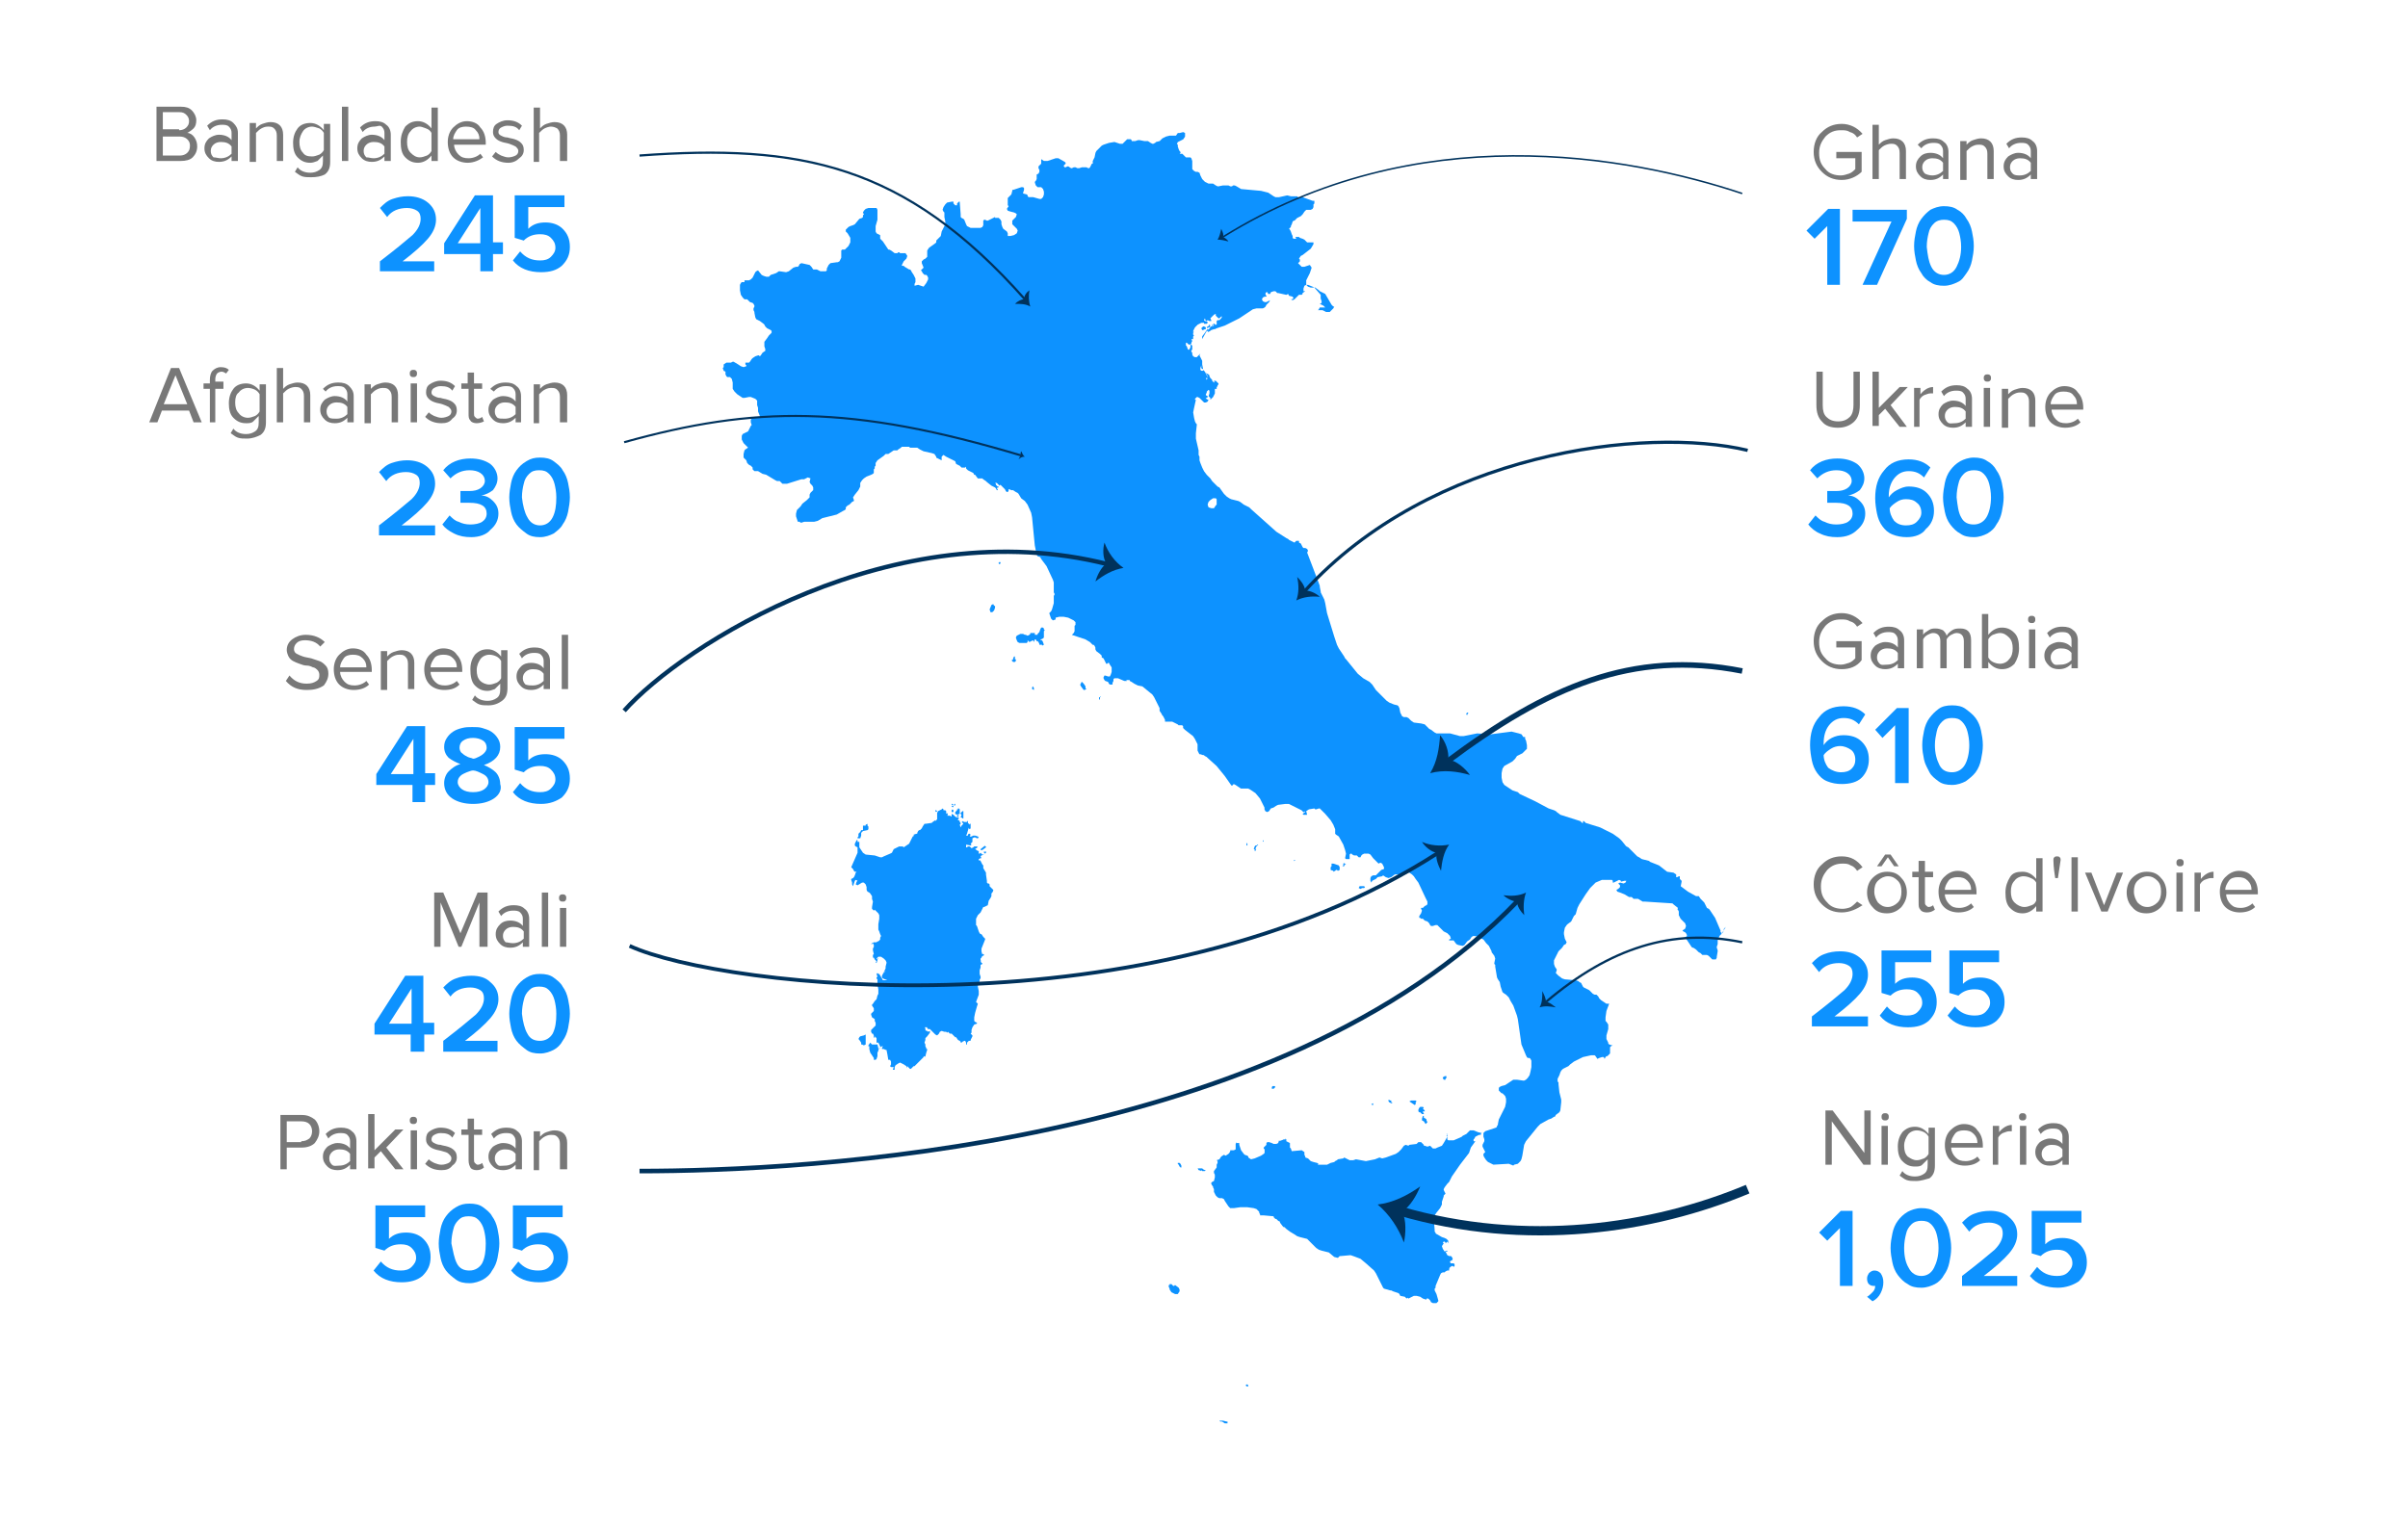 <?xml version="1.0" encoding="utf-8"?>
<!-- Generator: Adobe Illustrator 19.2.0, SVG Export Plug-In . SVG Version: 6.00 Build 0)  -->
<svg version="1.1" id="Layer_1" xmlns="http://www.w3.org/2000/svg" xmlns:xlink="http://www.w3.org/1999/xlink" x="0px" y="0px"
	 viewBox="0 0 266.2 169.3" style="enable-background:new 0 0 266.2 169.3;" xml:space="preserve">
<style type="text/css">
	.st0{fill-rule:evenodd;clip-rule:evenodd;fill:#0D92FF;}
	.st1{fill:none;stroke:#00325C;stroke-width:0.17;stroke-miterlimit:10;}
	.st2{fill:#00325C;}
	.st3{fill:none;stroke:#00325C;stroke-width:0.61;stroke-miterlimit:10;}
	.st4{fill:none;stroke:#00325C;stroke-width:0.255;stroke-miterlimit:10;}
	.st5{fill:#787878;}
	.st6{fill:#0D92FF;}
	.st7{fill:none;stroke:#00325C;stroke-width:0.36;stroke-miterlimit:10;}
	.st8{fill:none;stroke:#00325C;stroke-width:0.505;stroke-miterlimit:3;}
	.st9{fill:none;stroke:#00325C;stroke-width:1.025;stroke-miterlimit:10;}
	.st10{fill:none;stroke:#00325C;stroke-width:0.245;stroke-miterlimit:10;}
	.st11{fill:none;stroke:#00325C;stroke-width:0.42;stroke-miterlimit:10;}
	.st12{fill:none;stroke:#00325C;stroke-width:0.23;stroke-miterlimit:10;}
	.st13{fill:none;stroke:#00325C;stroke-width:0.485;stroke-miterlimit:10;}
</style>
<g>
	<g>
		<polygon class="st0" points="133.7,36.2 133.8,36 133.7,35.9 133.6,36 133.6,36.1 133.5,36.1 133.4,36.2 133.5,36.3 133.6,36.2 		
			"/>
		<polygon class="st0" points="133.4,36.6 133.7,36.6 133.8,36.6 133.9,36.7 133.7,36.5 133.5,36.4 133.4,36.5 133.2,36.8 
			132.9,37.2 132.9,37.5 132.9,37.5 		"/>
		<polygon class="st0" points="133.2,36.4 133.3,36.4 133.3,36.2 133.1,36.1 133,36.1 132.8,36.3 132.9,36.5 133,36.5 		"/>
		<polygon class="st0" points="114.1,76 114.1,76.2 114.3,76.3 114.3,76.1 114.2,75.9 		"/>
		<polygon class="st0" points="120,75.9 119.8,75.6 119.7,75.5 119.6,75.4 119.5,75.5 119.5,75.6 119.4,75.7 119.5,75.9 119.8,76.3 
			119.9,76.3 120.1,76.2 120,76.1 		"/>
		<polygon class="st0" points="115.4,69.8 115.5,69.7 115.4,69.6 115.4,69.5 115.3,69.4 115.2,69.4 115.1,69.4 115,69.6 114.9,69.9 
			114.8,70 114.8,70 114.7,70.1 114.7,70.2 114.6,70.2 114.5,70.2 114.4,70.2 114.4,70 114.1,70 113.9,70 113.9,70.1 113.8,70.2 
			113.8,70.2 113.8,70.2 113.8,70.2 113.8,70.2 113.6,70.3 113.4,70.2 113.3,70.2 113.1,70.1 113,70.1 112.8,70.1 112.6,70.2 
			112.4,70.3 112.3,70.5 112.4,70.8 112.5,71 112.7,71.1 113.5,71.1 113.5,71.1 113.6,71 113.6,70.8 113.8,71 114.2,70.8 114.3,71 
			114.4,70.7 114.5,70.7 114.6,70.9 114.7,70.9 114.8,71 114.9,71.2 114.9,71.3 115,71.3 115.1,71.3 115.2,71.3 115.2,71.4 
			115.4,71.3 115.3,71 115.2,70.8 115,70.8 115.1,70.7 115.3,70.6 115.4,70.5 115.4,70.2 115.4,70.1 115.4,70 		"/>
		<polygon class="st0" points="121.6,77 121.6,77.1 121.5,77.1 121.5,77.1 121.5,77.2 121.5,77.3 121.5,77.3 121.6,77.4 121.6,77.3 
			121.6,77.1 121.6,77.1 121.7,77.1 121.7,77.2 121.7,77.1 		"/>
		<polygon class="st0" points="110.5,62.1 110.5,62.2 110.4,62.2 110.4,62.3 110.5,62.4 110.6,62.3 110.6,62.2 110.6,62.2 		"/>
		<polygon class="st0" points="112.2,72.9 112.2,72.8 112.2,72.6 112.1,72.6 112,72.8 112,72.9 111.9,73 111.8,73 111.9,73.1 
			112,73.2 112.2,73.2 112.3,73.1 112.3,73 112.3,73 112.3,72.9 		"/>
		<polygon class="st0" points="109.9,67 109.9,67 109.9,67 109.8,66.8 109.6,66.9 109.4,67.4 109.5,67.7 109.7,67.7 109.9,67.5 
			110,67.2 110,67 		"/>
		<polygon class="st0" points="135.7,157.2 135.7,157.2 135.7,157.2 135.6,157.2 135.2,157.1 135.1,157.1 134.9,157.1 134.8,157.1 
			134.9,157.2 135.1,157.2 135.4,157.4 135.5,157.4 135.5,157.4 135.6,157.4 135.7,157.4 135.7,157.3 135.7,157.2 		"/>
		<polygon class="st0" points="137.9,153.1 137.9,153.1 137.8,153.1 137.8,153.1 137.7,153.2 137.8,153.3 137.9,153.3 138,153.3 
			138,153.3 138,153.2 		"/>
		<polygon class="st0" points="133,129.3 132.9,129.2 132.8,129.2 132.7,129.2 132.7,129.2 132.6,129.2 132.4,129.2 132.5,129.4 
			132.6,129.4 132.7,129.5 132.8,129.4 132.9,129.5 133.1,129.5 133.2,129.5 133.3,129.4 133.2,129.4 		"/>
		<polygon class="st0" points="130.3,142.4 129.9,142.1 129.8,142.2 129.8,142.2 129.7,142.2 129.6,142.1 129.6,142.1 129.5,142 
			129.5,142 129.4,142 129.3,142 129.3,142.1 129.2,142.1 129.2,142.3 129.3,142.5 129.3,142.6 129.5,142.9 129.9,143.1 
			130.2,143.1 130.4,142.8 130.4,142.6 		"/>
		<polygon class="st0" points="130.6,128.9 130.5,128.7 130.4,128.6 130.2,128.6 130.2,128.7 130.3,128.8 130.4,129 130.5,129.1 
			130.6,129.1 130.6,129 		"/>
		<polygon class="st0" points="163,125.9 163.1,125.7 163.5,125.5 163.6,125.5 163.7,125.5 163.7,125.4 163.8,125.3 163.4,125.2 
			162.9,125 162.6,125 162.5,125 162.1,125.4 161.7,125.6 161.6,125.7 161.4,125.8 160.7,126.1 160.4,126.1 160.3,126.1 
			160.1,126.1 160,126 160,125.8 160,125.5 160,125.4 159.9,125.4 160,125.5 159.9,125.6 159.9,125.6 159.9,125.6 160,125.7 
			159.6,126.4 159.4,126.7 158.9,126.9 158.7,127 158.5,127 158.4,127 158.3,126.9 158.2,126.8 158.2,126.8 158.1,126.7 
			157.8,126.8 157.5,126.7 157.4,126.7 157.4,126.6 157.2,126.4 157.1,126.3 156.9,126.3 156.8,126.3 156.7,126.4 156.6,126.5 
			155.8,126.6 155.7,126.7 155.4,126.6 155.2,126.7 154.9,127.1 154.6,127.4 154.3,127.6 153.2,128 152.8,128.1 152.5,128 
			152,128.2 151.5,128.3 151,128.4 149.9,128.2 149.6,128.3 149.4,128.3 149.2,128.3 149,128.2 148.6,128 148.5,128.1 147.9,128.2 
			147.8,128.3 147.6,128.4 147.5,128.5 147.1,128.6 146.7,128.8 146.5,128.8 145.9,128.8 145.7,128.8 145.7,128.7 145.7,128.7 
			145.8,128.7 145.6,128.6 145.2,128.5 144.9,128.4 144.6,128.1 144.3,128 144.3,127.9 144.2,127.7 144.2,127.6 144.2,127.4 
			143.9,127.2 142.8,127.3 142.7,127 142.6,126.9 142.6,126.5 142.6,126.4 142.2,126.2 142.2,126.1 142.2,126 142.2,126 
			142.1,125.9 142.1,126 141.9,126 141.7,126.1 141.6,126.1 141.5,126.2 141.4,126.1 141.3,126.4 141.1,126.5 140.8,126.5 
			140.6,126.4 140.3,126.3 140.2,126.3 140.1,126.3 140,126.4 140,126.5 140,126.6 139.7,126.9 139.7,127 139.8,127.1 139.8,127.2 
			139.8,127.3 139.8,127.4 139.8,127.5 139.7,127.6 139.4,127.8 138.7,128.1 138.3,128.2 138,128 138,127.9 137.9,127.8 
			137.6,127.7 137.5,127.6 137.2,127.2 137,126.6 137,126.4 136.9,126.4 136.7,126.4 136.7,126.3 136.6,126.5 136.6,126.8 
			136.6,127.1 136.4,127.2 136.3,127.2 136.2,127.2 136,127.2 136,127.3 135.9,127.5 135.8,127.6 135.5,127.8 135.3,127.7 
			135,127.9 134.8,128.2 134.5,128.3 134.6,128.4 134.6,128.6 134.5,128.8 134.5,129.1 134.2,129.5 134.2,129.5 134.2,129.5 
			134.2,129.6 134.2,129.7 134.3,129.9 134.3,129.9 134.3,130 134.3,130.2 134.3,130.2 134.2,130.6 134.2,130.6 134.2,130.6 
			134,130.7 134,130.7 133.9,130.8 133.9,130.9 134,131.1 134.1,131.2 134.1,131.3 134.2,131.5 134.2,131.6 134.2,131.8 134.3,132 
			134.4,132.2 134.6,132.4 134.8,132.5 135.1,132.5 135.3,132.6 135.4,132.8 135.8,133.4 136,133.6 136.4,133.6 137.1,133.5 
			137.9,133.5 138.6,133.6 138.9,133.7 139.2,134 139.2,134.1 139.3,134.3 139.3,134.4 139.4,134.4 139.5,134.4 139.7,134.4 
			140.8,134.5 140.8,134.6 140.9,134.7 141,134.8 141.1,134.8 141.2,134.9 141.3,135 141.5,135.1 141.5,135.2 141.8,135.6 
			141.9,135.7 142,135.7 142.1,135.8 142.2,135.9 142.6,136.2 143.1,136.5 143.4,136.7 143.7,136.8 144.1,136.9 144.5,137 
			144.7,137.2 145.5,138 145.8,138.2 146.1,138.3 146.5,138.4 146.9,138.5 147.5,139 147.9,139.1 148,139 148.1,138.9 148.2,138.9 
			149.3,138.8 149.6,138.9 150.4,139.2 151,139.7 151.9,140.5 152.1,140.8 152.9,142.4 153,142.5 153.7,142.7 153.8,142.7 
			154,142.8 154.6,143 154.7,143.1 154.8,143.3 155.3,143.4 155.5,143.6 155.6,143.5 155.6,143.5 155.7,143.6 156.3,143.3 
			156.6,143.3 157,143.4 157.3,143.6 157.6,143.7 157.7,143.7 157.7,143.6 157.8,143.6 157.9,143.6 158,143.7 158.1,143.8 
			158.2,144 158.4,144.1 158.6,144.1 158.8,144.1 159,143.9 159,143.8 158.8,143.1 158.6,142.7 158.6,142.5 158.7,142.4 
			158.7,142.2 159.2,141 159.3,140.8 159.5,140.7 159.7,140.7 159.8,140.6 160,140.5 160.2,140.5 160.2,140.4 160.2,140.3 
			160.2,140.3 160.3,140.2 160.2,140.2 160.5,140 160.6,140 160.6,140 160.7,140.1 160.8,140 160.8,139.8 160.7,139.7 160.6,139.7 
			160.4,139.7 160.3,139.6 160.3,139.5 160.4,139.4 160.5,139.4 160.6,139.2 160.5,139 160.4,138.9 160.2,138.9 160,138.8 
			159.9,138.6 159.8,138.4 160,138.4 160,138.3 159.9,138.3 159.7,138.4 159.5,138.1 159.4,137.8 159.6,137.5 159.5,137.4 
			159.6,137.3 159.7,137.3 159.8,137.4 159.8,137.6 159.8,137.5 159.9,137.4 160,137.3 160.1,137.5 160.1,137.2 159.9,137 
			159.7,136.9 159.4,136.8 158.7,136.4 158.7,136.3 158.6,136.2 158.6,136 158.5,134.8 158.6,134.6 158.6,134.4 158.8,134.1 
			159.2,133.6 159.4,133.2 159.4,132.9 159.5,132.6 159.6,132.3 159.6,132.2 159.7,132.1 159.8,132 159.7,131.8 159.6,131.6 
			159.6,131.5 159.7,131.3 160,130.9 160.2,130.7 160.3,130.5 160.5,130.1 161.4,128.8 162.4,127.5 162.6,126.9 163.1,126.2 
			162.9,126.2 162.9,126 		"/>
		<polygon class="st0" points="159.7,119.4 159.8,119.4 159.8,119.3 159.9,119.2 159.9,119.2 159.9,119.1 159.9,119 159.8,119 
			159.7,119 159.7,119 159.7,119 159.6,119.1 159.5,119.1 159.5,119.2 159.5,119.2 159.6,119.4 		"/>
		<polygon class="st0" points="151.8,122 151.6,122.1 151.7,122.2 151.8,122.2 		"/>
		<polygon class="st0" points="157.3,122.4 157,122.4 156.9,122.5 156.8,122.7 156.8,122.9 156.9,123 157,123 157.1,123.1 
			157.2,123.2 157.4,123.2 157.4,123.1 157.4,123.1 157.3,123 157.3,122.9 157.5,122.9 157.5,122.8 157.5,122.8 157.4,122.7 
			157.3,122.6 157.4,122.5 		"/>
		<polygon class="st0" points="157.3,123.4 157.2,123.7 157.2,123.9 157.4,124 157.6,124.3 157.7,124.2 157.8,124.1 157.7,123.9 
			157.7,123.8 157.6,123.7 157.4,123.6 157.4,123.4 		"/>
		<polygon class="st0" points="140.8,120.4 141,120.2 141,120.2 140.9,120.1 140.7,120.1 140.6,120.2 140.6,120.3 140.6,120.4 
			140.7,120.4 		"/>
		<polygon class="st0" points="153.8,122 153.9,122 153.9,121.9 153.8,121.9 153.8,121.7 153.7,121.7 153.5,121.6 153.5,121.6 
			153.5,121.8 153.6,121.9 		"/>
		<polygon class="st0" points="156.4,122.2 156.5,122.1 156.5,121.9 156.5,121.9 156.6,121.8 156.5,121.7 156.3,121.7 156,121.7 
			155.8,121.8 156.1,122 		"/>
		<polygon class="st0" points="105.6,88.9 105.6,88.9 105.5,88.9 105.5,89 105.4,89 105.5,89.1 105.5,89 105.6,89.1 105.6,89.1 
			105.6,89 105.6,88.9 105.6,88.9 		"/>
		<polygon class="st0" points="105.8,90.2 105.8,90.2 105.8,90.3 105.9,90.3 105.9,90.3 105.9,90.4 106,90.2 105.9,90.1 105.9,90.1 
					"/>
		<polygon class="st0" points="106.1,89.6 106.1,89.5 106,89.4 105.9,89.4 105.9,89.5 105.8,89.5 105.8,89.5 105.8,89.6 105.7,89.7 
			105.7,89.7 105.6,89.8 105.6,89.8 105.6,89.9 105.6,90 105.8,90.1 106.1,90 106.1,89.9 106.1,89.9 106.1,89.8 106.1,89.7 		"/>
		<polygon class="st0" points="105.2,89.8 105.2,89.8 105.3,89.8 105.3,89.8 105.3,89.8 105.4,89.8 105.4,89.6 105.3,89.5 
			105.3,89.5 105.2,89.6 105.2,89.7 		"/>
		<polygon class="st0" points="95.2,91.8 95.1,92 95,92.1 94.9,92.2 94.9,92.3 94.9,92.5 94.8,92.6 94.8,92.7 95.1,92.7 95.2,92.4 
			95.2,92.1 95.4,91.9 95.9,91.8 96,91.7 96,91.6 96,91.4 95.9,91.3 95.9,91.3 95.9,91.2 95.9,91.1 95.7,91.2 95.7,91.2 95.7,91.3 
			95.6,91.3 95.5,91.3 95.4,91.3 95.4,91.5 95.4,91.6 95.4,91.8 		"/>
		<polygon class="st0" points="109.7,98.3 109.4,98 109.4,97.9 109.4,97.8 109.3,97.7 109.2,97.7 109.2,97.7 109.1,97.6 109.1,97.4 
			109,96.7 109,96.5 108.7,96 108.7,95.7 108.6,95.6 108.4,95.2 108.3,95.1 108.3,95.2 108.2,95.1 108.2,95 108.4,94.9 108.5,94.9 
			108.5,94.9 108.4,94.7 108.5,94.6 108.8,94.5 108.7,94.5 108.6,94.5 108.5,94.4 108.4,94.3 108.3,94.4 108.2,94.4 108.2,94.3 
			108.2,94.1 108.1,94.1 107.8,93.9 107.8,93.9 107.9,93.8 108,93.8 108,93.7 108.1,93.6 107.9,93.6 107.7,93.6 107.6,93.7 
			107.4,93.8 107.4,93.8 107.2,93.6 107.1,93.6 107,93.6 106.9,93.7 106.8,93.7 106.8,93.5 106.9,93.5 106.8,93.5 106.8,93.4 
			107.3,93.5 107.4,93.4 107.3,93.3 107.5,93.1 107.5,92.9 107.5,92.7 107.7,92.6 107.8,92.6 108,92.7 108.1,92.7 108.2,92.6 
			108.1,92.5 107.8,92.4 107.6,92.4 107.4,92.5 107.4,92.5 107.3,92.5 107.3,92.4 107.3,92.5 107.3,92.5 107.3,92.5 107.2,92.5 
			107.3,92.3 107.2,92.2 107.1,92.2 107,92.3 107,92.4 106.8,92.4 106.9,92.2 107.1,91.5 107.1,91.6 107.1,91.6 107.2,91.7 
			107.3,91.6 107.3,91.4 107.3,91.3 107.3,91.2 107.3,91.1 107.3,91.2 107.3,91.1 107.3,91.1 107.2,91.1 107.2,91.2 107.1,91.1 
			107.1,91.1 107,91 107,90.9 107,90.8 106.9,90.8 106.9,90.9 106.8,90.9 106.7,90.9 106.6,90.9 106.4,90.8 106.3,90.9 106.4,90.9 
			106.4,91 106.4,91 106.5,91.1 106.4,91.2 106.3,91.3 106.2,91.5 106.1,91.2 106.2,91.1 106.2,91 106.1,90.9 106.1,90.8 106,90.7 
			105.9,90.7 105.9,90.6 105.9,90.6 106,90.5 106,90.5 106,90.4 105.9,90.4 105.8,90.4 105.8,90.4 105.7,90.3 105.7,90.4 
			105.4,90.1 105.2,90 105.2,90.3 105,90.2 105,90.2 104.9,90.2 104.9,90.2 104.7,90.2 104.7,90.2 104.8,90.1 104.8,90.1 
			104.7,89.9 104.7,89.9 104.6,90 104.6,90.1 104.6,90.2 104.7,90.2 104.6,90.2 104.6,89.7 104.5,89.6 104.4,89.6 104.3,89.6 
			104.3,89.5 104.2,89.4 104.1,89.5 103.9,89.6 103.7,89.7 103.6,89.9 103.6,90.4 103.6,90.6 103.4,90.8 103.4,90.7 103.1,90.9 
			103,91 102.3,91.1 102.2,91.1 102,91.4 101.9,91.6 101.7,91.8 101.6,91.8 101.5,91.9 101.4,92.1 101.4,92.2 101.3,92.2 101,92.3 
			101,92.4 101,92.4 101,92.4 101.1,92.4 100.9,92.5 100.6,93.1 100.5,93.3 99.9,93.7 99.8,93.6 99.6,93.6 99.4,93.6 98.8,93.9 
			98.7,94.1 98.6,94.3 98.4,94.4 97.7,94.7 97.5,94.8 97.3,94.8 96.7,94.6 95.7,94.5 95.4,94.3 95,93.7 95,93.6 95,93.4 95,93.3 
			95,93.2 95,93.1 94.9,93.1 94.8,93.1 94.8,92.9 94.7,92.9 94.6,93.1 94.5,93.3 94.5,93.5 94.6,93.6 94.8,93.7 94.8,93.9 
			94.8,94.1 94.8,94.3 94.1,95.9 94.2,96 94.3,96.1 94.4,96.3 94.4,96.3 94.5,96.4 94.6,96.4 94.7,96.4 94.6,96.5 94.6,96.5 
			94.6,96.5 94.5,96.8 94.4,97 94.3,97.1 94.1,97.2 94.1,97.3 94.2,97.6 94.2,97.8 94.3,98 94.4,97.7 94.5,97.4 94.6,97.3 
			94.8,97.4 94.7,97.5 94.6,97.8 94.8,97.9 95.3,97.6 95.5,97.6 95.7,97.8 95.8,98.1 95.8,98.4 95.9,98.6 96.1,98.7 96.2,98.8 
			96.4,99.1 96.4,99.4 96.5,99.7 96.4,100.3 96.4,100.5 96.6,100.7 96.7,100.6 96.9,100.8 97.1,101 97.2,101.2 97.2,101.6 
			97.1,102.2 97.1,102.8 97.2,103 97.3,103.3 97.4,103.5 97.3,103.7 97.3,103.9 97.2,104 97.1,104.1 97,104.1 96.9,104.2 
			96.6,104.2 96.6,104.2 96.4,104.3 96.3,104.4 96.4,104.4 96.5,104.3 96.6,104.5 96.6,104.7 96.5,104.9 96.5,105.1 96.6,105.5 
			96.5,105.6 96.5,105.7 96.5,105.7 96.5,105.8 96.5,105.9 96.5,105.9 96.6,105.9 96.7,106.1 96.8,106.2 96.9,106.3 96.8,106.4 
			96.9,106.5 97,106.2 97,106.1 97.1,106 97.1,106 97,106 97,106 96.9,106.1 96.9,106 97.1,105.8 97.4,105.8 97.7,106 97.9,106.2 
			98,106.4 98,106.5 97.9,106.9 97.9,107.1 97.8,107.3 97.7,107.5 97.6,107.6 97.7,107.6 97.7,107.5 97.8,107.5 97.8,107.4 
			97.9,107.4 97.8,107.5 97.6,107.7 97.5,107.9 97.5,108.1 97.6,108.2 98.1,108.4 97.8,108.4 97.6,108.4 97.5,108.2 97.2,107.7 
			97.1,107.7 97,107.6 96.9,107.7 97,108 96.9,108.1 96.9,108.2 97,108.3 97,108.9 97.1,109.4 97.1,109.6 97.1,109.8 97.1,109.9 
			97,110.1 96.9,110.5 96.7,110.7 96.5,111 96.4,111.1 96.4,111.2 96.4,111.2 96.6,111.5 96.6,111.6 96.6,111.8 96.5,111.9 
			96.3,112.1 96.3,112.2 96.4,112.5 96.7,112.7 96.7,112.9 96.8,113.1 96.8,113.4 96.3,113.9 96.3,114 96.3,114.1 96.4,114.3 
			96.4,114.3 96.5,114.3 96.5,114.3 96.6,114.5 96.6,114.6 96.6,114.7 96.6,114.7 96.7,114.8 96.7,114.6 96.7,114.6 96.8,114.7 
			96.9,114.8 96.9,114.9 96.9,115.2 96.9,115.3 97,115.3 97.1,115.3 97.2,115.5 97.3,115.7 97.3,115.7 97.3,115.8 97.5,115.7 
			97.6,115.7 97.5,115.9 97.5,116 97.7,116 97.9,116.1 97.9,116.1 98,116.1 98.1,116.6 98.2,117.2 98.4,117.2 98.5,117.4 
			98.5,117.7 98.4,117.9 98.4,117.9 98.5,118 98.7,118 98.8,118 98.7,118.3 98.8,118.3 98.9,118.3 98.9,118 99,117.8 99.3,117.6 
			99.5,117.5 99.7,117.6 99.9,117.7 100.2,117.9 100.3,118.1 100.3,117.9 100.5,118.1 100.6,118.2 100.7,118.2 100.8,118.1 
			100.9,118 101,117.9 101.1,117.9 101.1,117.9 102.1,116.9 102.1,116.8 102.2,116.8 102.2,116.9 102.3,116.8 102.3,116.8 
			102.4,116.4 102.5,116.1 102.5,116 102.4,116 102.4,115.9 102.3,115.7 102.3,115.5 102.2,115.3 102.3,115 102.3,114.8 
			102.5,114.6 102.8,114.2 102.8,114.2 102.8,114.1 102.8,114 102.6,114.1 102.5,114 102.5,114 102.4,114 102.3,113.9 102.3,113.9 
			102.3,113.8 102.3,113.7 102.2,113.6 102.2,113.6 102.3,113.6 102.5,113.6 102.5,113.7 102.6,113.8 102.7,113.8 102.8,113.8 
			103.2,114.2 103.4,114.4 103.6,114.5 103.7,114.4 103.8,114.3 103.9,114.1 104.1,114 104.4,114.1 104.6,114.1 104.7,114.2 
			104.8,114.1 104.9,114.2 105,114.3 105.1,114.3 105.2,114.3 105.3,114.4 105.5,114.6 105.6,114.7 105.7,114.7 105.9,115 
			106.1,115.1 106.2,115.2 106.2,115.3 106.3,115.3 106.4,115.2 106.6,115.1 106.7,115.1 106.8,115.3 106.8,115.4 106.8,115.4 
			106.8,115.5 106.9,115.5 106.9,115.3 107.1,115.1 107.3,115.1 107.3,115 107.4,114.8 107.5,114.6 107.5,114.5 107.4,114.4 
			107.4,114.4 107.3,114.3 107.4,114.2 107.4,113.9 107.5,113.6 107.7,113.3 108,113.2 108,113.1 107.8,113 107.7,112.9 
			107.7,112.7 107.7,112.5 107.8,112 108,111.3 108.1,111 107.9,110.8 108.2,110 108.2,109.6 108.1,109.1 108.1,109 108.2,108.8 
			108.2,108.7 108.2,108.7 108.3,108.5 108.3,108.3 108.4,108.2 108.4,108 108.3,107.7 108.3,107.5 108.3,107.3 108.4,107 
			108.4,106.7 108.6,106.6 108.6,106.5 108.5,106.5 108.5,106.4 108.4,106.4 108.4,106.3 108.5,106.3 108.4,106.2 108.4,106 
			108.5,105.9 108.6,105.7 108.6,105.7 108.7,105.7 108.7,105.7 108.8,105.6 108.7,105.5 108.7,105.5 108.6,105.5 108.6,105.6 
			108.5,105.2 108.5,104.9 108.9,103.9 108.9,103.8 108.7,103.6 108.5,103.3 108.4,103.3 108.3,103.2 108.2,103 108,102.4 
			107.9,102.3 107.9,101.8 107.9,101.6 108,101.4 108.1,101.2 108.3,101 108.4,100.9 108.6,100.5 108.7,100.3 108.8,100.3 
			109,100.2 109.2,100.1 109.3,99.6 109.5,99.3 109.6,99.1 109.6,98.8 109.7,98.7 109.8,98.5 109.8,98.4 		"/>
		<polygon class="st0" points="105.2,89.2 105.3,89.2 105.3,89.3 105.4,89.2 105.4,89.1 105.2,89.1 		"/>
		<polygon class="st0" points="106.2,90.4 106.3,90.4 106.3,90.4 106.4,90.5 106.5,90.5 106.5,90.4 106.5,90.4 106.5,90.3 106.5,90 
			106.5,89.9 106.5,89.8 106.5,89.7 106.4,89.7 106.4,89.7 106.3,89.8 106.2,89.9 106.2,90 106.3,90.1 106.2,90.4 		"/>
		<polygon class="st0" points="97.3,115.9 97.2,115.9 97.2,116 97.1,116 97.1,115.9 97.1,115.9 97,115.5 96.7,115.5 96.4,115.5 
			96.2,115.3 96,115.6 96,115.7 96.1,115.7 96.1,115.7 96.1,116 96.2,116.4 96.6,117 96.6,117 96.6,117.1 96.6,117.2 96.7,117.2 
			96.8,117.2 96.9,117.1 97,116.8 97,116.4 97.1,116.2 97.1,116.1 97.1,116.1 97.3,115.9 97.3,115.9 		"/>
		<polygon class="st0" points="103.5,89.6 103.5,89.6 103.4,89.6 103.4,89.7 103.5,89.8 103.5,89.8 103.6,89.7 103.6,89.7 
			103.6,89.7 		"/>
		<polygon class="st0" points="105.4,89 105.3,88.9 105.3,88.9 105.3,88.9 105.3,88.9 105.2,88.9 105.2,88.9 105.2,89 105.2,89 
			105.3,89 105.3,89 105.4,89 		"/>
		<polygon class="st0" points="95.7,114.4 95.5,114.5 95.1,114.6 95,114.7 94.9,114.9 95,115 95.2,115.3 95.2,115.3 95.2,115.5 
			95.3,115.5 95.5,115.6 95.7,115.5 95.7,115.3 95.7,114.8 		"/>
		<polygon class="st0" points="108.7,94.2 108.8,94.3 108.9,94.4 109,94.3 109,94.2 108.9,94.1 108.9,94.2 		"/>
		<polygon class="st0" points="107.7,91.8 107.7,91.8 107.7,91.8 107.7,91.7 107.7,91.7 107.7,91.7 107.6,91.7 107.7,91.7 
			107.7,91.8 		"/>
		<polygon class="st0" points="108.9,93.6 108.9,93.5 108.4,93.9 108.4,94 108.4,94 108.5,94 108.5,94 108.6,94 109,93.7 109,93.6 
					"/>
		<polygon class="st0" points="139,93.5 139.1,93.4 139.1,93.4 139,93.4 139,93.4 138.9,93.5 138.9,93.5 138.9,93.5 138.9,93.5 
			138.8,93.5 138.7,93.6 138.7,93.6 138.6,93.9 138.7,93.9 138.7,94 138.7,94 138.7,94.1 138.8,94.1 138.8,94 138.9,93.9 
			138.9,93.9 138.8,93.9 138.8,93.8 138.9,93.6 		"/>
		<polygon class="st0" points="143.1,95.1 143.1,95.1 143,95.2 143.1,95.2 143.2,95.1 		"/>
		<polygon class="st0" points="137.8,93.4 137.8,93.5 137.8,93.5 137.9,93.5 137.9,93.4 137.9,93.3 137.8,93.2 137.8,93.3 
			137.8,93.3 137.8,93.3 		"/>
		<polygon class="st0" points="139.7,92.9 139.7,92.9 139.6,93 139.7,93.1 139.7,93.1 		"/>
		<polygon class="st0" points="150.7,98.2 150.8,98.2 150.9,98.1 150.8,98 150.5,98 150.4,98 150.3,98 150.2,98.2 150.4,98.3 
			150.6,98.2 		"/>
		<polygon class="st0" points="147.1,95.9 147.1,96.1 147.1,96.2 147.4,96.3 147.4,96.4 147.6,96.3 147.7,96.2 147.8,96.2 
			147.9,96.3 148.1,96.2 148.1,96.1 148.1,96 148.1,95.9 148.1,95.9 148,95.7 147.4,95.5 147.2,95.5 147.2,95.7 147.2,95.7 
			147.2,95.8 		"/>
		<polygon class="st0" points="148.4,95.8 148.5,95.8 148.5,95.7 148.5,95.7 148.5,95.8 148.6,95.8 148.6,95.7 148.6,95.7 
			148.7,95.7 148.6,95.6 148.7,95.6 148.7,95.6 148.8,95.6 148.7,95.5 148.6,95.5 148.6,95.4 148.6,95.4 148.5,95.5 148.5,95.5 
			148.5,95.6 148.5,95.7 		"/>
		<polygon class="st0" points="162.2,79 162.3,78.9 162.3,78.8 162.2,78.8 162.2,78.8 162.2,78.8 162.1,78.9 162.1,79 162.2,79.1 		
			"/>
		<path class="st0" d="M190.3,103.3L190.3,103.3l0-0.2l-0.1,0l0-0.1l0-0.1l-0.6-1.4l-0.6-0.9l-0.1-0.1l-0.2-0.1l-0.1-0.2l-0.2-0.4
			l-0.3-0.3l-0.1-0.1l-0.2-0.3l-0.1,0l-0.2,0l-0.9-0.5l-0.8-0.6l0.1-0.5l0-0.1l-0.2-0.2l0-0.1l0-0.1l0-0.1l-0.1,0l-0.2,0.1l-0.1,0
			l0-0.3l-0.3-0.2l-0.7-0.1l-0.9-0.7l-1-0.4l-0.1-0.1l-0.8-0.2l-0.3-0.2l-0.2-0.1l-0.1-0.1l-0.6-0.6l-0.3-0.3l-0.2-0.1l-0.1-0.1
			l-0.4-0.5l-0.3-0.3l-0.7-0.5l-1.4-0.7l-1.6-0.5l-0.2-0.2h-0.1V91h-0.1l-0.2-0.2l-2.2-0.7l-0.4-0.3l-0.1-0.1l-0.2-0.1l-0.6-0.2
			l-1.5-0.8l-1.7-0.8l-0.1-0.1l-0.1-0.1l-0.6-0.2l-0.6-0.4l-0.3-0.2l-0.2-0.3L166,86l0-0.5l0.1-0.5l0.2-0.3l0.9-0.5l0.3-0.3l0.2-0.3
			l0.2-0.1l0.2-0.1l0.2-0.1l0.2-0.2l0.2-0.2l0.1-0.1l0-0.2l0-0.2l-0.1-0.5l-0.1-0.2l0-0.2l-0.2,0l-0.2-0.3l-0.3-0.1l0,0l-0.8-0.2
			l-2.3,0.3l-1.5-0.1l-1.5,0.3l-0.4,0l-1.1-0.3l-1.1,0l-0.2,0h0l-0.2,0l-0.2-0.1l-0.4-0.3l-0.2-0.1l-0.1-0.1l-0.3-0.3l-0.1-0.1
			l-0.4-0.1l-0.8-0.1l-0.3-0.2l-0.3-0.3l-0.2-0.1l-0.2,0l-0.1,0l-0.2-0.1l-0.1-0.2l-0.1-0.2l-0.1-0.5l-0.1-0.2l-0.1-0.1l-0.4-0.1
			l-0.5-0.2l-0.3-0.2l-1.2-1.2l-0.4-0.6l-0.3-0.3l-0.7-0.4l-0.6-0.5l-1.3-1.6l-0.1-0.1l-0.1-0.2l-0.6-0.9l-0.2-0.4l-0.3-0.9
			l-0.4-1.3l-0.4-1.3l-0.2-1.1l-0.1-0.4l-0.3-0.6l-0.1-0.2l0-0.1l-0.1-0.5l0-0.1l-0.1-0.3l-1.3-3.4l0.1-0.2l-0.1-0.2l-0.2-0.1
			l-0.2,0l-0.1-0.1l-0.1-0.2l-0.1-0.2l-0.2-0.1l0,0l0-0.1l0-0.1l-0.1,0l-0.1,0l0,0l0,0l0,0l-0.1,0l-0.1,0.1l-0.1,0.1l-0.2-0.1
			l-0.4-0.2l-0.1-0.1l-0.2-0.1l-1.1-0.7l-2.8-2.5l-0.1-0.1l-0.1-0.1l-0.6-0.3l-0.4-0.3l-0.2-0.1l-0.4-0.1l0,0l-0.4-0.1l-0.2-0.1
			l-0.3-0.2l-0.3-0.3l-0.5-0.7l-0.2-0.1l-0.3-0.3l-0.3-0.3l-0.2-0.3l-0.4-0.4l-0.3-0.4l-0.2-0.4l-0.2-0.5l-0.1-0.3l0-0.3l0-0.1
			l-0.1-0.2l0-0.1l0-0.1l0-0.3l-0.3-1.3l0-0.6l0.1-0.9l0-0.1l-0.1-0.1l-0.1-0.2l-0.1-0.4l-0.1-0.6l0.1-0.5l0.2-0.9h-0.1v-0.1
			l0.2-0.2l0.1,0l0.2,0.1l0.2,0.2l0.1,0.1l0.2,0.2l0.2,0l0,0l0.2-0.1l0.1-0.2l-0.1,0l-0.1-0.1l-0.1,0v-0.1l0.1,0l0.1-0.1l0-0.1
			l-0.2-0.1l0-0.1l0.1-0.2l0-0.1l0.1-0.1l0.1-0.1l0.1,0.1l0,0.1l0,0.2l-0.1,0.3l0.1,0.1l0.1,0.1l0,0.1l0,0.1l0.3-0.3l0.1-0.2
			l0.1-0.2l0-0.4l0-0.1l0.1,0h0.1l0-0.1l0-0.1l0.1-0.1l0-0.1l0.1-0.1l0-0.1l-0.1-0.1l-0.1-0.1l-0.1-0.1l-0.2,0v0.1l0,0l0.1,0l0,0
			l-0.1,0.1l-0.2-0.2L134,42l-0.1-0.1l-0.1-0.1l-0.1-0.2l0-0.1l-0.1-0.1l-0.2-0.1l-0.1-0.1l0.1,0.2l0.1,0.2l0,0.2l-0.1,0.2l-0.1-0.2
			l0.1,0l0,0l0,0l0.1,0v-0.1l-0.1-0.2l-0.1-0.2l-0.1-0.2l-0.2-0.2l0,0.1l0,0l0,0l-0.2,0l-0.1-0.1l0-0.2l0.1-0.3v0.1l0,0.1l0,0.1
			l0.1,0.1l0.1,0l-0.1-0.5l0-0.4l-0.1-0.2l-0.1-0.2l-0.1-0.2l0.1-0.2l-0.1,0.1l-0.2,0.2l-0.1,0.1l0,0l0,0l0,0l-0.2,0l-0.2-0.1
			l-0.1-0.2l0-0.2l-0.1-0.1l0-0.1l0-0.1l0.1,0l0-0.2l0-0.2l0-0.1l-0.2-0.1l0,0.1l0,0.2l-0.1,0.2l-0.1,0.1l-0.1-0.1l-0.1-0.3
			l-0.1-0.1l0-0.3l0.1,0l0.1,0.1l0.1,0.1l0.2,0l0.1-0.1l0-0.1l0.1-0.2l-0.1-0.2l0,0l0.1,0l0.1,0l0-0.1l0-0.1l0-0.1l0.1-0.1l-0.1-0.1
			l0-0.1l0-0.1l0.1-0.1h-0.1v-0.1l0.2-0.4l0.3-0.3l0.4-0.2l0.3,0l0,0.1l0.1,0l0.2,0l0.1-0.1v-0.1l-0.3-0.1l-0.1-0.1l0.1-0.2l0.1,0.3
			h0.1l0.1-0.1l0.2,0.1l0.2,0v-0.1l-0.1-0.2l0.2-0.2l0.2-0.2l0.2-0.1l0,0.2l0.1,0.1l0.2,0.2l0.1,0l0.2-0.2l0.1,0l-0.1,0.2l-0.1,0.1
			l-0.1,0.1l-0.2,0l-0.1,0.1l0,0.2l0,0.2l-0.2,0v-0.1l0.1,0l0,0l0,0l0,0l0,0l0,0l0,0l-0.1,0l-0.1,0l-0.1,0l0.1,0.2l-0.1,0.1l0,0
			l0-0.1l0-0.1h-0.1l0,0.1l0,0.1l-0.1,0l-0.1,0l0,0.1l-0.1,0.1l-0.1,0.2l-0.1,0.2l0.1,0l0.3-0.2l0.3-0.1l0.1,0l0.2-0.1l0.9-0.3
			l1.6-0.8l1.5-1l0.4-0.1l0.7,0l0.2-0.1l0.1-0.1l0,0l0.1-0.2l0.3-0.3l0.1-0.2l-0.4,0.2l-0.2,0l-0.2-0.1l-0.1-0.2l0.1-0.2l0.2-0.1
			l0.2,0v-0.1l-0.1-0.1l0-0.1l0-0.1l0.1-0.1l0.1,0l0.1,0.2l0.1,0l0.1,0l0.1-0.2l0.3-0.1l0.1,0l0.1,0l0.2,0.2l0.1,0l0.9,0.2l0.2-0.1
			l0.1,0.2l0.4,0.1l0.1,0.2l-0.1,0.1L143,33l-0.2,0.1l-0.1,0l0.2,0.1l0.2-0.1l0.2-0.2l0.2-0.2l0.1-0.1l0.3,0l0.1-0.1l0-0.1l0.3-0.2
			l-0.2,0l0-0.3l0.1-0.3l0.2-0.1l0.2,0l0.5,0.2l0.2,0.1l0.7,0.8L146,33l0.1,0.3l0,0.2l-0.2,0.1l0.4,0.2l0.1,0.1l0.1,0.1l0.1,0
			l-0.2,0l-0.3,0l-0.2,0l-0.1,0.2l-0.1,0.1l0.5,0l0.4,0.2l0.4,0l0.2-0.2l0.2-0.2l0.1-0.2l0,0l0,0l-0.1,0l-0.1-0.1l-0.1-0.1l-0.7-1.2
			l-0.6-0.3l-0.1-0.1l-0.4-0.3l-0.2,0l-0.3,0l-0.3-0.1l-0.1-0.1l-0.1-0.1l0-0.5l0.3-0.6l0.1-0.2l0.1-0.3l0.1-0.3l-0.2-0.3l0,0
			l-0.3,0.1l-0.3,0.1l-0.3,0l-0.3-0.3l0,0l0,0l0,0l0,0l0,0l-0.1-0.1l0.1-0.1l0,0l0.1-0.1l0-0.1l0-0.1l-0.1-0.1l0.2-0.3l0.2-0.1
			l0.9-0.7l0.3-0.5l0-0.1l0-0.1l-0.1,0l-0.1,0l-0.3,0l-0.2,0l-0.3-0.3l-0.2-0.1l-0.3-0.1l-0.1-0.1l-0.3,0l-0.1,0l0.1,0.2l-0.3,0
			l-0.1-0.1l0-0.2l-0.1-0.2l0,0l0,0l-0.1-0.3l-0.1-0.2l-0.1-0.1l0.2-0.2l0-0.1l0.1-0.2l0.1-0.3l0.1-0.1l0.1,0l0.1-0.1l0.2-0.2
			l0.4-0.2l0.2-0.2l0.2-0.3l0.2-0.2l0.3,0l0.2,0l0.2-0.1l0.1-0.2l0,0l0-0.3l0.1-0.1l0-0.1l0-0.1l0-0.1l-0.1,0l-0.1,0l-1.1-0.4
			l-0.4,0l-0.1,0l-0.1-0.1l-0.1,0l-0.6,0l-0.4-0.1l-0.9,0.2l-0.4,0l-0.2-0.1l-0.6-0.4l-0.8-0.2l-2.2-0.2l-0.5-0.3l-0.2-0.1l-0.1,0
			l-0.1,0l-0.1,0.1l-0.1,0l-0.1,0l-0.2-0.1l-0.1,0l0,0l-0.5,0l-0.5,0.1l-0.1,0l-0.2-0.1l-0.3-0.2l-0.3,0l-0.2,0l-0.4-0.2l-0.3-0.3
			l-0.2-0.4l-0.1-0.3l-0.2-0.1l-0.2,0l-0.2-0.1l-0.1-0.1l-0.1-0.1l0-0.1l0-0.2l0-0.2l0-0.1l0-0.1l0-0.2l-0.1-0.3l-0.1-0.1l-0.4,0
			l-0.1,0l-0.1-0.1l-0.1-0.1l-0.1-0.1l-0.1-0.1l-0.2,0l-0.1,0l0.1-0.1l0-0.1l-0.1-0.1l-0.1-0.2l-0.1-0.3l0-0.2l-0.1-0.1l0.1-0.2
			l0.6-0.3l0.2-0.3l0-0.2l0-0.2l-0.2-0.1l-0.4,0.1l-0.2,0L130,15l-0.7,0l-0.4,0.1l-0.4,0.2l-0.3,0.3l-0.4,0.1l-0.1,0.1l-0.2,0.1
			l-0.1,0l-0.2-0.1l-0.3-0.2l-0.2,0l-0.1,0l-0.1,0l0,0h0l-0.5-0.1l-0.2,0l-0.3,0.1h0l0,0h0l-0.1,0l-0.1,0l-0.1,0l-0.1,0l0-0.1
			l-0.1-0.1l-0.1,0l-0.2,0l-0.1,0l-0.1,0.1l-0.1,0.1l0,0l-0.3,0.3l-0.3,0l-0.3-0.1l-0.3-0.1l-0.6,0.1l-0.6,0.2l-0.2,0.1l-0.6,0.6
			l-0.1,0.2l-0.1,0.5l-0.2,0.4l0,0.1l0,0.1l0,0.1l0,0l-0.1,0l0,0l-0.2,0.4l-0.1,0.1l-0.1,0l-0.2-0.1l-0.3,0l-0.2,0l-0.3,0.1l-0.1,0
			l-0.1,0l-0.2-0.1l-0.1,0l-0.1,0l-0.2,0.1l-0.1,0l-0.3-0.2l-0.1,0l-0.2,0.1l-0.1,0l-0.1-0.1l0-0.1l0.2-0.2l0-0.1l-0.1-0.1l-0.7-0.4
			l-0.1,0l-0.2,0l-0.9,0.3l-0.4,0l-0.3-0.2l0,0.4l0,0.1l-0.1,0.1l-0.2,0.2l0,0.2l0.1,0.2l0,0.2l-0.1,0.2l-0.2,0.1l0,0.1l0,0.2l0,0.2
			l-0.1,0.2l-0.1,0.1l0,0.1l0.1,0.3l0.2,0.2l0.4,0l0.2,0.2l0.1,0.3l0,0.3l-0.1,0.3l-0.1,0.1l-0.1,0.1l-0.2,0l-0.7-0.2l-0.3,0l-0.1,0
			l-0.1,0l-0.1-0.1l0-0.1l-0.1-0.1l-0.4-0.1l0-0.1l0.1-0.3l0-0.2l-0.1-0.1l-0.2,0l-0.9,0.3l-0.1,0l0,0.1l-0.1,0.4l-0.1,0.1l-0.2,0.2
			l-0.1,0.1l0,0.1l0,0.3l0,0.1l0,0.1l0,0.1l0,0.1l0.1,0.1l-0.2,0.3l0.1,0.2l0.3,0.1l0.4,0.1l0.2,0.1l0.1,0.1l-0.1,0.3l-0.1,0.1
			l-0.2,0.2l-0.1,0.1l0,0.2l0,0.1l0,0.1l0.1,0.1l0.4,0.4l0.1,0.2l-0.1,0.3l-0.3,0.2l-0.4,0.1l-0.3,0l0-0.3l-0.1-0.2l-0.4-0.3
			l-0.1-0.2l-0.1-0.3l0-0.3l-0.1-0.2l-0.2-0.2l-0.2,0l-0.2,0L110,24l-0.6,0.3l-0.2,0.1l-0.1,0l-0.2-0.1l-0.1,0l-0.1,0.1l0,0.2l0,0.2
			l0,0.1l-0.1,0.2l-0.2,0.1l-1.1,0l-0.2-0.1l-0.2-0.1l-0.1-0.2l-0.2-0.5l-0.1-0.1l-0.2-0.1l-0.1-0.1l0-0.1l0-0.2l-0.1-1.3l0-0.1
			l-0.1,0l-0.1,0.1l-0.1,0.1l0,0.1l0,0.1l-0.1,0l-0.1,0l-0.2-0.2l0-0.2l-0.2,0l-0.5,0.1l-0.2,0.2l-0.2,0.3l-0.1,0.3l0.1,0.2l0.1,0.1
			l0,0.1l0,0.2l0,0.2l0.1,0.5l0,0.2l-0.1,0.3l-0.3,0.6l-0.1,0.5l-0.1,0.1l-0.1,0.1l-0.1,0.1l-0.1,0.1l-0.1,0.1l0,0.2l-0.1,0.1l0,0
			l-0.7,0.5l-0.2,0.3l0,0.2l0,0.3l0,0.2l-0.1,0.1l-0.1,0.1l-0.2,0.1l-0.2,0.2l0,0.2l0.2,0.5l-0.3,0.3l0,0l0,0l0,0l0,0l0.1,0.1
			l0.1,0.2l0.1,0.1l0.1,0.1l0.2,0l0.1,0.1l0.1,0.2l0,0.2l-0.2,0.4l-0.3,0.4l-0.3-0.1l-0.3-0.1l-0.4,0.1l0-0.2l0.1-0.2l0-0.2l0-0.2
			l-0.1-0.2l-0.1-0.2l-0.2-0.3l-0.1-0.2l-0.1-0.1l-0.1,0l-0.5-0.3l-0.1-0.1l-0.2,0l0,0l0-0.1l0.2-0.4l0.3-0.3l0.1-0.3l-0.2-0.3
			l-0.1,0l-0.3,0l-0.1,0l-0.1,0l-0.1-0.1l0,0l0,0l-0.1,0l-0.1,0.1l-0.1,0l-0.2,0l-0.4-0.3l-0.2-0.1l-0.1,0l-0.6-0.9l-0.3-0.3
			L97.3,26l-0.2-0.1l-0.2-0.1l-0.1-0.2l0-0.3l0-0.3l0.2-0.7l0-0.4l0-0.4l0-0.3l-0.1-0.2l-0.3,0l-0.1,0L96,23l-0.3,0.1l-0.2,0.2
			l-0.1,0.2l0,0.1l0.1,0l0,0.1l-0.1,0.1L95.4,24l-0.1,0.1l-0.3,0.1l-0.5,0.6l-0.2,0.1L94,25l-0.2,0.1l-0.2,0.2l-0.1,0.1l0,0.1l0,0.1
			l0.2,0.2l0.3,0.5l0,0.5l-0.2,0.4l-0.4,0.4l-0.1,0l-0.2,0l-0.1,0.1L93,27.8l0,0.2l0,0.1l0,0.4l0,0l-0.1,0.2l0,0l-0.1,0.2L92.6,29
			l-0.1,0l-0.7,0.1l-0.2,0.2l-0.2,0.4l0,0l0,0.1l0,0.1l0,0l-0.1,0.1l-0.1,0L91,30l-0.3,0l-0.4-0.2l-0.1,0l-0.1,0l-0.1,0l-0.1,0l0,0
			l-0.2-0.3l-0.1-0.1l-0.1-0.1l-0.9-0.2l-0.2,0.1l-0.1,0.2l-0.1,0.1l-0.2,0l-0.3,0.1L87.2,30l-0.3,0.1l-0.7-0.1l-0.1,0l-0.3,0.2
			l-0.6,0.2L85,30.6l-0.3,0l-0.3-0.1l-0.2-0.1l-0.4-0.5L83.6,30l-0.1,0.1l-0.1,0.2l-0.1,0.2l-0.1,0.2l-0.2,0.2l-0.2,0.1L82.7,31
			l-0.2,0l-0.1,0l0,0l-0.1,0l0,0l0,0l0,0.1l0,0.1v0l-0.3,0l-0.1,0.1l-0.1,0.2l0,0.2l0,0.2l0,0.2l0.1,0.5l0.2,0.3l0.2,0.2l0.2,0
			l0.1,0l0.2,0.2l0.1,0.1l0.3,0.1l0.1,0.1l0.1,0.2l0,0.1l-0.1,0.2l0,0.1l0,0.1l0.1,0.2l0,0.1l0.1,0.5l0.1,0.2l0.4,0.2l0.4,0.3l0,0
			l0.1,0.1l0.1,0.2l0.1,0.1l0.1,0.1l0.4,0.2l0.1,0.1l0,0.2L85,37.1l-0.2,0.3l-0.3,0.4l0,0.1l0,0.4l0.1,0.3v0.2l-0.3,0.2l-0.2,0.3
			l-0.1,0.1l0,0l-0.1-0.1l-0.1,0l-0.3,0.1l-0.3,0.2l-0.1,0.1l-0.2,0.3l-0.1,0.1l-0.1,0l-0.2,0l-0.1,0l0,0.1l0,0.1l0.1,0.1l0,0.1
			l-0.3,0.1l-0.3-0.1l-0.3-0.2L81.1,40l-0.1,0l-0.2,0.1l-0.1,0l-0.1,0l-0.2,0l-0.1,0l-0.3,0.2l0,0L80,40.6l-0.1,0.1L80,41l0.2,0.1
			l0,0.1l0,0.1l0,0.1l0.1,0.2l0.1,0.1l0.3,0l0.2,0.2l0.1,0.4l0,0.7l0.2,0.3l0.3,0.3l0.6,0.4l0.2,0l0.5-0.1l0.2,0l0.5,0.2l0.2,0.2
			l0,0.1l0,0.1l0,0l0,0l0,0.1l0,0l0,0.2l0,0l0.1,0.3l0,0.3l0,0.1L84,46l0.1,0.2l-0.2,0l-0.3-0.1l-0.2,0l-0.2,0.1L83,46.4L83,46.7
			l0.1,0.3l-0.1,0.1l-0.3,0.6L82.1,48L82,48.2l0,0.4l0.2,0.4l0.3,0.3l0.2,0.2l-0.3,0.2l-0.1,0.1l-0.1,0.4l0,0.1l0,0.1l0,0.1l0,0.1
			l0.2,0.2l0.1,0.1l0.1,0.3l0.1,0.1l0.1,0.1l0.2,0.1l0.1,0.1l0.1,0.1l0,0.1l0,0.1l0.1,0.1l0.1,0.1l0.1,0l0.1,0l0.1,0l0.1,0l0.5,0.3
			l0.4,0.1l1,0.6l0.2,0.1l0.2,0l0.1,0l0.1,0.1l0.1,0.1l0.1,0.1l0.1,0l0.4,0l1.6-0.5l0.3,0l0.4-0.2l0.3,0.1l-0.1,0.4l0.1,0.2l0.2,0.2
			l0.1,0.2l0,0.1l0,0.2l-0.1,0.1l-0.1,0.1l-0.1,0.1l-0.1,0.2L89.5,55l-0.1,0.1l-0.2,0.2l-0.5,0.4l-0.2,0.3l-0.4,0.4L88,56.8l0,0.3
			l0.2,0.6l0.1,0l0.1,0l0.1,0.1h0.1l0.3-0.1l1.1,0l0.4-0.1l0.5-0.3l1.6-0.4l0.7-0.4l0.2-0.1l0.1-0.1l0-0.1l0-0.1l0.1-0.1l0.1-0.1
			l0.2-0.1l0.3-0.3l0.2-0.1v-0.1l-0.1-0.3l0.2-0.3l0.4-0.5l0.1-0.2l0.1-0.2l0-0.1l0-0.2l0-0.1l0.2-0.3l0.1-0.1l0.1-0.1l0.3-0.2
			l0.5-0.2l0.2-0.1l0.1-0.1l0-0.1l0-0.1l0-0.2l0,0l0.1-0.1l0,0l0-0.1l0-0.1l0.1-0.1l0-0.3l0.2-0.3l0.7-0.5l0.2-0.2l0.1,0l0.2,0
			l0.6-0.4l0.1,0l0.1,0l0.1,0l0.1,0l0.1-0.1l0.3-0.2l0.1-0.1l0.2,0l0.6,0l0.1,0.1l0.1,0l0.2,0l0.4,0l0.1,0l0.3,0.2l0.4,0.2l0.9,0.2
			l0.3,0.1l0.2,0.3l0,0.1l0.2,0.1l0.4,0.2l0-0.2l0-0.2l0.1-0.1l0.1-0.1l0.3,0.2l1,0.5l0.1,0.3l0.4,0.2l0.1,0.1l0.1,0.1l0.2,0l0.2,0
			l0.1-0.1l0,0.2l0.1,0.1l0.1,0.1l0.4,0.2l0.2,0.1l0.1,0.2l0.1,0l0.3,0.4l0.1,0l0.1,0l0.3,0l0.1,0.1l0.3,0.2l0.1,0.1l0.5,0.4
			l0.4,0.2l0.1,0.1l0.1,0.2l0.1,0l0-0.1l-0.1-0.1l0.1-0.1l0,0l0.1,0v-0.1l-0.1,0l-0.1-0.1l-0.1-0.1l0-0.1l0,0l0,0l0,0l-0.1-0.1
			l0.2,0l0.3,0.3l0.1-0.1l0.2,0.2l0.3,0.3l0.1,0.2l0.1,0.1l0.1,0l0.1-0.1l0-0.1l0-0.1l0.1,0l0.2,0.1l0.1,0l0.1,0l0.3,0.2l0.2,0.1
			l0.1,0.1l0.3,0.5l0.4,0.3l0.3,0.4l0.4,0.9l0.1,0.5l0.3,3.1l0.2,1l0.1,0.2l0.3,0.1l0.1,0.2l0.6,0.8l0.7,1.5l0.1,0.3l0,0.3l0,0.5
			l0,0.3l0.1,0.2l-0.1,0.2l0,0.3v0.3l0,0.2l-0.2,0.7l-0.1,0.2l-0.2,0.2l0.2,0.6l0.2,0.2l0.3-0.1l0-0.1l0-0.1l0.4-0.1l0.5,0l0.5,0.1
			l0.6,0.3l0.1,0.1l0.1,0.1l0,0.2l0,0.1l-0.1,0.1l0,0.1l0,0.3l0,0.2l-0.1,0.2l-0.2,0.2l1.5,0.5l0.5,0.3l0.3,0.3l0.1,0l0.1,0.1
			l0.1,0.2l0,0.2l0.1,0.2l0.4,0.3l0.2,0.2l0,0.2l0.2,0.1l0.1,0.2l0.1,0.2l0.1,0.2l0.1,0l0.1-0.1l0.1,0l0.1,0.2l0.2,0.3l0,0.2l0,0.3
			l-0.1,0.3l-0.1,0.2l-0.2,0l-0.3-0.1l-0.1,0l-0.1,0.2l0,0.1l0.1,0.2l0.1,0.1l0.3,0.1l0.1,0.2l0.1,0.1l0,0l0.1,0h0.1l0.1,0l0-0.2
			l0.1-0.2l0-0.2l0.1-0.1l0.1,0l0.2,0l0.1,0l0.7,0.3l0.3,0l-0.1-0.1l0.1,0l0.1,0l0.1,0l0.1,0v0.1l0.2,0.1l0.3,0.2l0.4,0.2l0.5,0.1
			l1.1,0.9l0.2,0.3l0.5,1l0.1,0.2l0,0.2l0,0.1l0.2,0.3l0.1,0.2l0.1,0.1l0.1,0.2l0.1,0.2l0,0.2l0.1,0l0.7,0l0.2,0.1l0.2,0.1l0.2,0.1
			l0.1,0.1l0.1,0l0.3,0l0.1,0.1l0,0.2l0.1,0.1l0.1,0.1l0.9,0.7l0.2,0.3l0.2,0.4l0.1,0.2l0,0.2l0,0.3l0,0.2l0.1,0.2l0.1,0.2l0.1,0
			l0.3,0.1l0.1,0l0.1,0.1l0.2,0.1l0.1,0.1l1,0.9l0.9,1.1l0.7,1l0.1,0.1l0.1-0.1l0.1-0.1l0.2,0.1l0.6,0.4l0.1,0l0.7,0l0.2,0.1
			l0.3,0.2l0.3,0.2l0.5,0.6l0.1,0.2l0.2,0.4l0.1,0.2l0.1,0.2l0,0.2l0.1,0.2l0.2,0.1l0.2-0.1l0.2-0.3l0.3-0.1l0.3-0.2l0.2-0.1
			l0.8-0.1l0.4,0l1.4,0.7l0.2,0.2h0.1l0.1-0.1l0,0.1L144,90l0.1,0.1l0.1,0l0.3,0l-0.1-0.4l0.3-0.2l0.6-0.1l0.1,0.1l0.1,0l0.3-0.1
			l0.1,0l0.2,0.2v0l0.4,0.4l0.6,0.7l0.3,0.5l0.2,0.5l0,0.1l0,0.3l0,0.1l0.1,0.1l0.3,0.2l0.5,0.9l0.2,0.6l0.1,0.4l-0.1,0.5l0.1,0.1
			l0.3,0l0.1,0l0-0.2l0-0.2l0-0.1l0.1-0.1l0.1,0l0.1,0.1l0.2,0.1l0.3,0l0.2,0.2l0.2,0l0.1-0.2l0.1-0.1l0.2-0.1l0.3,0l0.2,0l0.2,0.1
			l0.3,0.4l0.2,0.2l0.1,0.1l0.1,0.1l0.1,0.1l0.1,0.1l0.2-0.1l0.2,0.1l0.1,0.2l0.1,0.2l0,0.2l-0.3,0.1l-0.4,0.4l-0.1,0.1l-0.1,0.1
			l-0.1,0l-0.2,0l-0.2,0.1l-0.1,0.2l0,0.3l0.1,0.2l0.1-0.2l0.4-0.2l0.2-0.2l0.5-0.1l0.1-0.1l0.3,0.2l0.3,0.1l0.3-0.1l0.4-0.3l0.1,0
			l0.5,0l0.1,0l0.3-0.2l0.3-0.1l0.3,0.1l0.3,0.2l0.2,0.2l0.2,0.3l0.3,0.4l0.8,1.7l0.2,0.4l0,0.3l-0.1,0.1l-0.2,0.1l-0.1,0.1
			l-0.1,0.1l-0.1,0l-0.1,0v0.1l0.1,0.2l-0.1,0.3l-0.2,0.3l0,0.2l0.1,0l0.1,0.1l0.2,0l0.1,0.1l0.1,0.1l0.3,0.1l0.2,0.2l0.1,0.2
			l0.1,0.1l0.2,0l0.3-0.1l0.2,0l0.1,0.1l0.6,0.6l0.2,0.1l0.2,0.1l0.3,0.3l0.1,0.3l-0.2,0.1v0.1l0.1,0l0.1,0l0.1,0l0.1,0l0.1,0
			l0.3,0.4l0.2,0.1l0.5,0.1l0.2-0.1l0.3-0.4l0.3-0.2l0.2-0.3l0.2-0.1l0.7,0.1l0.1-0.1l0,0.2l0.1,0.1l0.2,0.1l0,0l0.3,0.4l0.3,0.3
			l0.1,0.2l0.1,0.2l0.1,0.2l0,0.1l0.3,0.4l0.1,0.3l-0.1,0.5l0,0.1l0.1,0.1l0,0.1l0,0.2v-0.1l0.2,1.2l0.1,0.2l0.2,0.3l0.1,0.5
			l0.1,0.3l0.1,0.3l0.1,0.1l0.3,0.2l0.3,0.3l0.2,0.4l0.3,0.5l0.4,1.1l0.1,0.4l0.4,2.8l0.5,1.2l0.1,0.2l0.1,0.1l0.2,0l0.1,0.1
			l0.1,0.2l0,0.2l0,0.5l-0.1,0.5l-0.1,0.4l-0.2,0.3l-0.2,0.2l-0.2,0.1l-0.1,0l-0.7-0.1l-0.4,0l-0.3,0.2l-0.6,0.4l-0.4,0.1l-0.2,0.1
			l-0.1,0.1l0,0.1l0,0.1l0,0.1l0.1,0.1l0.1,0.1l0.1,0.1l0.1,0l0.3,0.3l0.1,0.3l0,0.4l-0.1,0.5l-0.7,1.4l-0.1,0.5l0,0.1l-0.1,0.1
			l0,0.1l-0.1,0.1l-0.9,0.3l-0.3,0.1l-0.2,0.2l0,0.4l0.1,0.3l0,0.2l-0.1,0.2l-0.1,0.2l0,0.2l0.1,0.2l0.2,0.4l-0.2,0.2l0,0.2l0.1,0.2
			l0.2,0.3l0.2,0.2l0.2,0.1l0.2,0.1l0.2,0.1l1.7-0.1l0.5,0.2l0.1-0.1l0.4-0.1l0.1-0.1l0.1-0.1l0.1-0.1l0.1-0.2l0.1-0.4l0.2-1.2
			l0.2-0.4l1.3-1.6l0.3-0.3l0.9-0.5l0.3-0.1l0.3-0.2l0.1,0l0.1-0.2l0.4-0.3l0.1-0.2l0.1-0.9l0-0.3l-0.2-0.8l-0.1-0.9l0-0.2l0,0
			l-0.1-0.1l0-0.3l0.1-0.2l0.1-0.2l0.1-0.3l0.1-0.2l0.2-0.2l0.6-0.3l0.1-0.1l0.1-0.1l0.4-0.3l1-0.5l0.9-0.2l0.2,0l0.2,0l0.1,0.1
			l0.2,0.3l0.2-0.1l0.3-0.1l0.2,0l0.1,0.2l0.1-0.2l0.1-0.1l0.1,0l0,0l0.3-0.3l0-0.1l0-0.5l0-0.1l0.1-0.1l0.2-0.1l-0.1,0l-0.3-0.1
			l-0.1-0.1l0-0.1l-0.2-0.4l0-0.4l0.2-0.7l0-0.4l0-0.1l-0.2-0.3l-0.1-0.1l0-0.2l0-0.2l0.1-0.7l0.3-0.8l-0.3,0l-0.3-0.2l-0.3-0.2
			l-0.2-0.2l-0.1-0.2l-0.1-0.1l-0.1-0.1l-0.2,0l-0.2-0.1l-0.4-0.4l-0.6-0.3l-0.1-0.1l-0.1-0.2l-0.1-0.2l-0.2-0.1l-0.1-0.1l-0.3-0.1
			l-1.2-0.1l-0.3-0.1l-0.4-0.3l-0.3-0.3l0.1-0.3v-0.1l-0.2-0.3l-0.1-0.3l0-0.4l0.2-0.4l0.3-0.6l0.4-0.4l0.2-0.3l0.2-0.1l0.1-0.2
			l-0.2-0.4l-0.1-0.5l0-0.2l0.1-0.5l0.2-0.3l0.1-0.1v0l0.4-0.3l0.3-0.6l0.1-0.1l0.1-0.1l0.2-0.7l0.2-0.4l0.7-1.1l0.5-0.7l0.6-0.6
			l0.7-0.3l0.7,0l0.1,0l0.2,0l0.1,0l0.1,0.1l0,0.1l0,0.1l0.1,0l0.2-0.1l0.2-0.1l0.2-0.1l0.2,0.1l0,0.1l0,0l0.4-0.1l0.2,0l-0.1,0.2
			l-0.2,0.1l-0.4-0.1l-0.2,0.1l0.2,0.2l0,0.2l-0.2,0.2l-0.2,0.1l0.1,0.2l0.3,0.1l0.5,0.2l0.5,0.3l0.2,0l0.1,0l0.2,0.2l0.1,0l0.1,0
			l0.2,0l0.1,0l0.5,0.3l0.2,0l3.1,0.2l0.1,0.1l0.5,0.4v0.1h-0.1l0.1,0.1l0.1,0.2l0,0.2l0,0.2l0.1,0.2l0.1,0.2l0.2,0.2l0.3,0.3
			l0.1,0.3l-0.1,0.3l-0.3,0.2l0.1,0.1l0.2,0.1l0.1,0.1l0.1,0.2l0,0.1l-0.1,0.1l-0.1,0v0.1l0.1,0.1l0.6,0.9l0.1,0.1l0.1,0l0.3,0.2
			l0.3,0.3l0.2,0.1l0.2,0.2l0.1,0h0.4l0.2,0.1l0.4,0.4l0.1,0l0.1,0l0.2,0l0,0l0.1-0.2l0,0l0-0.1l0.1-0.6l0-0.1l-0.1-0.3l0-0.1
			l0.1-0.3l0-0.3l0-0.1l0.2-0.5l0.3-0.3l0.1-0.1l0.1-0.4l0.1-0.1l0.1-0.1L190.3,103.3L190.3,103.3z M109.9,51.7l-0.3-0.2L109.9,51.7
			L109.9,51.7L109.9,51.7z M110,52L110,52L110,52L110,52L110,52z M111.8,54.1l-0.1,0.1L111.8,54.1l0.1-0.1L111.8,54.1z M113.4,51.3
			L113.4,51.3L113.4,51.3L113.4,51.3L113.4,51.3z M118.8,53.5l-0.2-0.1L118.8,53.5l0.3,0.1L118.8,53.5z M120.4,53.6l-0.1,0.1
			L120.4,53.6L120.4,53.6L120.4,53.6z M122.5,53.3L122.5,53.3L122.5,53.3L122.5,53.3L122.5,53.3z M127,55.5L127,55.5L127,55.5
			L127,55.5L127,55.5z M127.4,54L127.4,54L127.4,54l0-0.2L127.4,54z M129.4,67L129.4,67L129.4,67L129.4,67L129.4,67z M129.6,71
			L129.6,71L129.6,71L129.6,71L129.6,71z M129.6,70.7L129.6,70.7L129.6,70.7L129.6,70.7L129.6,70.7z M129.7,67.4L129.7,67.4
			L129.7,67.4L129.7,67.4L129.7,67.4z M130,65.3L130,65.3L130,65.3L130,65.3L130,65.3z M130.3,62.5L130.3,62.5L130.3,62.5
			L130.3,62.5L130.3,62.5z M130.9,61.1L130.9,61.1L130.9,61.1L130.9,61.1L130.9,61.1z M131.7,63.8L131.7,63.8L131.7,63.8l-0.1,0.1
			L131.7,63.8z M131.2,58.1L131.2,58.1L131.2,58.1L131.2,58.1z M131.3,64L131.3,64l0.1,0L131.3,64L131.3,64z M131.4,64.5L131.4,64.5
			L131.4,64.5l0.4-0.3L131.4,64.5z M132.2,59.1L132.2,59.1L132.2,59.1l0.1,0L132.2,59.1z M132.4,58L132.4,58L132.4,58L132.4,58
			L132.4,58z M133,59L133,59L133,59L133,59L133,59L133,59L133,59L133,59z M134.1,81.5L134.1,81.5L134.1,81.5L134.1,81.5L134.1,81.5
			L134.1,81.5L134.1,81.5z M134.5,55.8l-0.1,0.1l0,0l0,0l0,0l0,0l0,0l-0.2,0.3l-0.3,0l-0.3-0.1l-0.1-0.3l0.1-0.3l0.1-0.1l0.1-0.1
			l0.3-0.2l0.3,0l0.1,0.1l0,0.2L134.5,55.8z M136.9,74.1L136.9,74.1L136.9,74.1L136.9,74.1L136.9,74.1z M137,74L137,74L137,74
			l0.1-0.2L137,74z M140.7,73.9L140.7,73.9L140.7,73.9L140.7,73.9L140.7,73.9z M140.6,75.8L140.6,75.8L140.6,75.8L140.6,75.8z
			 M140.8,75.3L140.8,75.3l-0.2-0.1l-0.1,0l0.1,0L140.8,75.3L140.8,75.3L140.8,75.3L140.8,75.3z M140.8,73.3L140.8,73.3L140.8,73.3
			l0-0.2L140.8,73.3z M141.2,73l-0.1,0L141.2,73L141.2,73L141.2,73z M141.6,71L141.6,71L141.6,71L141.6,71L141.6,71z M141.6,78.6
			L141.6,78.6L141.6,78.6L141.6,78.6L141.6,78.6z M141.8,77.5L141.8,77.5L141.8,77.5l0.2,0L141.8,77.5z M142,78.6L142,78.6L142,78.6
			L142,78.6L142,78.6z M142.2,71.5l0.2,0.3v0L142.2,71.5z M142.3,71.9L142.3,71.9L142.3,71.9L142.3,71.9L142.3,71.9z M142.9,82.4
			L142.9,82.4L142.9,82.4L142.9,82.4L142.9,82.4z M146.7,89.4L146.7,89.4L146.7,89.4L146.7,89.4z M147.3,88.5l0-0.3L147.3,88.5
			L147.3,88.5z M148.5,86.2L148.5,86.2L148.5,86.2L148.5,86.2L148.5,86.2z M157.1,86.1L157.1,86.1L157.1,86.1L157.1,86.1z
			 M157.2,85.8L157.2,85.8L157.2,85.8L157.2,85.8l0-0.3L157.2,85.8L157.2,85.8z M158.7,82.4L158.7,82.4L158.7,82.4L158.7,82.4z
			 M162.9,92l-0.8-0.2L162.9,92L162.9,92z M163,91.5L163,91.5L163,91.5L163,91.5z M165.7,91L165.7,91L165.7,91L165.7,91z
			 M170.9,96.3L170.9,96.3L170.9,96.3L170.9,96.3z M172.3,95.6L172.3,95.6L172.3,95.6L172.3,95.6z M173.5,96.4L173.5,96.4
			L173.5,96.4L173.5,96.4L173.5,96.4z"/>
	</g>
	<g>
		<g>
			<path class="st1" d="M192.6,21.4c-12.6-4.2-36-8.5-57.4,4.8"/>
			<g>
				<path class="st2" d="M135.2,26.2c0.2,0.1,0.5,0.3,0.6,0.5c-0.4-0.1-0.8-0.2-1.2-0.2c0.2-0.3,0.3-0.7,0.4-1.2
					C135.2,25.7,135.3,26,135.2,26.2z"/>
			</g>
		</g>
	</g>
	<g>
		<g>
			<path class="st3" d="M192.6,74.2c-12.2-2.4-21.6,1.8-32.6,10"/>
			<g>
				<path class="st2" d="M160.1,84c0.9,0.1,1.9,1,2.4,1.7c-1.4-0.4-2.9-0.6-4.4-0.2c0.8-1.3,1-2.8,1.1-4.2
					C159.8,82,160.2,83.1,160.1,84z"/>
			</g>
		</g>
	</g>
	<g>
		<g>
			<path class="st4" d="M192.6,104.2c-7.7-1.6-14.6,0.6-21.7,6.6"/>
			<g>
				<path class="st2" d="M170.9,110.8c0.4,0,0.8,0.4,1.1,0.6c-0.6-0.1-1.2-0.2-1.8,0c0.3-0.5,0.3-1.2,0.3-1.8
					C170.7,110,170.9,110.4,170.9,110.8z"/>
			</g>
		</g>
	</g>
	<g>
		<path class="st5" d="M203.6,19.9c-0.9,0-1.6-0.3-2.2-0.9c-0.6-0.6-0.9-1.3-0.9-2.2c0-0.9,0.3-1.7,0.9-2.2c0.6-0.6,1.3-0.9,2.2-0.9
			c0.9,0,1.7,0.4,2.3,1.1l-0.6,0.4c-0.2-0.3-0.4-0.5-0.8-0.6c-0.3-0.2-0.6-0.2-1-0.2c-0.7,0-1.2,0.2-1.7,0.7c-0.4,0.5-0.7,1-0.7,1.8
			s0.2,1.3,0.7,1.8c0.4,0.5,1,0.7,1.7,0.7c0.3,0,0.6-0.1,0.9-0.2s0.5-0.3,0.7-0.5v-1.2h-2.1v-0.7h2.8v2.2
			C205.3,19.5,204.5,19.9,203.6,19.9z"/>
		<path class="st5" d="M210.7,19.8H210v-2.9c0-0.4-0.1-0.6-0.3-0.8c-0.2-0.2-0.4-0.2-0.7-0.2c-0.2,0-0.5,0.1-0.7,0.2
			c-0.2,0.1-0.4,0.3-0.6,0.5v3.2h-0.7v-6h0.7V16c0.2-0.2,0.4-0.4,0.7-0.5s0.6-0.2,0.9-0.2c0.9,0,1.4,0.5,1.4,1.4V19.8z"/>
		<path class="st5" d="M215.5,19.8h-0.7v-0.5c-0.4,0.4-0.8,0.6-1.4,0.6c-0.4,0-0.8-0.1-1.1-0.4s-0.5-0.6-0.5-1.1
			c0-0.5,0.2-0.8,0.5-1.1s0.7-0.4,1.1-0.4c0.6,0,1.1,0.2,1.4,0.6v-0.8c0-0.3-0.1-0.5-0.3-0.7c-0.2-0.2-0.5-0.2-0.8-0.2
			c-0.5,0-1,0.2-1.3,0.6L212,16c0.5-0.5,1-0.7,1.7-0.7c0.5,0,0.9,0.1,1.2,0.4c0.3,0.2,0.5,0.6,0.5,1.1V19.8z M213.6,19.4
			c0.5,0,0.9-0.2,1.2-0.5V18c-0.3-0.4-0.7-0.5-1.2-0.5c-0.3,0-0.6,0.1-0.8,0.3c-0.2,0.2-0.3,0.4-0.3,0.7c0,0.3,0.1,0.5,0.3,0.7
			C213,19.3,213.3,19.4,213.6,19.4z"/>
		<path class="st5" d="M220.4,19.8h-0.7v-2.8c0-0.4-0.1-0.6-0.3-0.8c-0.2-0.2-0.4-0.2-0.7-0.2c-0.3,0-0.5,0.1-0.7,0.2
			c-0.2,0.1-0.4,0.3-0.6,0.5v3.2h-0.7v-4.3h0.7V16c0.2-0.2,0.4-0.4,0.7-0.5s0.6-0.2,0.9-0.2c0.9,0,1.4,0.5,1.4,1.4V19.8z"/>
		<path class="st5" d="M225.2,19.8h-0.7v-0.5c-0.4,0.4-0.8,0.6-1.4,0.6c-0.4,0-0.8-0.1-1.1-0.4c-0.3-0.3-0.5-0.6-0.5-1.1
			c0-0.5,0.2-0.8,0.5-1.1c0.3-0.2,0.7-0.4,1.1-0.4c0.6,0,1.1,0.2,1.4,0.6v-0.8c0-0.3-0.1-0.5-0.3-0.7c-0.2-0.2-0.5-0.2-0.8-0.2
			c-0.5,0-1,0.2-1.3,0.6l-0.3-0.5c0.5-0.5,1-0.7,1.7-0.7c0.5,0,0.9,0.1,1.2,0.4c0.3,0.2,0.5,0.6,0.5,1.1V19.8z M223.3,19.4
			c0.5,0,0.9-0.2,1.2-0.5V18c-0.3-0.4-0.7-0.5-1.2-0.5c-0.3,0-0.6,0.1-0.8,0.3c-0.2,0.2-0.3,0.4-0.3,0.7c0,0.3,0.1,0.5,0.3,0.7
			S223,19.4,223.3,19.4z"/>
	</g>
	<g>
		<path class="st5" d="M205,46.6c-0.4,0.4-1,0.7-1.8,0.7s-1.4-0.2-1.8-0.7c-0.4-0.4-0.6-1-0.6-1.8v-3.7h0.7v3.7c0,0.6,0.1,1,0.4,1.3
			s0.7,0.5,1.3,0.5s1-0.2,1.3-0.5c0.3-0.3,0.4-0.8,0.4-1.3v-3.7h0.7v3.7C205.6,45.6,205.4,46.2,205,46.6z"/>
		<path class="st5" d="M210.8,47.2H210l-1.6-2l-0.7,0.7v1.2H207v-6h0.7v4l2.3-2.3h0.9l-1.9,2L210.8,47.2z"/>
		<path class="st5" d="M212.3,47.2h-0.7v-4.3h0.7v0.7c0.4-0.5,0.9-0.8,1.4-0.8v0.7c-0.1,0-0.2,0-0.3,0c-0.2,0-0.4,0.1-0.7,0.2
			c-0.2,0.1-0.4,0.3-0.5,0.5V47.2z"/>
		<path class="st5" d="M218,47.2h-0.7v-0.5c-0.4,0.4-0.8,0.6-1.4,0.6c-0.4,0-0.8-0.1-1.1-0.4c-0.3-0.3-0.5-0.6-0.5-1.1
			c0-0.5,0.2-0.8,0.5-1.1c0.3-0.2,0.7-0.4,1.1-0.4c0.6,0,1.1,0.2,1.4,0.6v-0.8c0-0.3-0.1-0.5-0.3-0.7c-0.2-0.2-0.5-0.2-0.8-0.2
			c-0.5,0-1,0.2-1.3,0.6l-0.3-0.5c0.5-0.5,1-0.7,1.7-0.7c0.5,0,0.9,0.1,1.2,0.4c0.3,0.2,0.5,0.6,0.5,1.1V47.2z M216.1,46.8
			c0.5,0,0.9-0.2,1.2-0.5v-0.8c-0.3-0.4-0.7-0.5-1.2-0.5c-0.3,0-0.6,0.1-0.8,0.3s-0.3,0.4-0.3,0.7c0,0.3,0.1,0.5,0.3,0.7
			S215.8,46.8,216.1,46.8z"/>
		<path class="st5" d="M219.7,42.2c-0.1,0-0.2,0-0.3-0.1s-0.1-0.2-0.1-0.3s0-0.2,0.1-0.3s0.2-0.1,0.3-0.1c0.1,0,0.2,0,0.3,0.1
			s0.1,0.2,0.1,0.3s0,0.2-0.1,0.3S219.8,42.2,219.7,42.2z M220,47.2h-0.7v-4.3h0.7V47.2z"/>
		<path class="st5" d="M225,47.2h-0.7v-2.8c0-0.4-0.1-0.6-0.3-0.8c-0.2-0.2-0.4-0.2-0.7-0.2c-0.3,0-0.5,0.1-0.7,0.2
			s-0.4,0.3-0.6,0.5v3.2h-0.7v-4.3h0.7v0.6c0.2-0.2,0.4-0.4,0.7-0.5c0.3-0.1,0.6-0.2,0.9-0.2c0.9,0,1.4,0.5,1.4,1.4V47.2z"/>
		<path class="st5" d="M228.3,47.3c-0.6,0-1.2-0.2-1.6-0.6c-0.4-0.4-0.6-1-0.6-1.7c0-0.6,0.2-1.2,0.6-1.6c0.4-0.4,0.9-0.7,1.5-0.7
			c0.6,0,1.2,0.2,1.5,0.7c0.4,0.4,0.6,1,0.6,1.7v0.2h-3.5c0,0.4,0.2,0.8,0.5,1.1c0.3,0.3,0.6,0.4,1.1,0.4c0.5,0,1-0.2,1.3-0.5
			l0.3,0.4C229.6,47.1,229,47.3,228.3,47.3z M229.6,44.7c0-0.4-0.1-0.7-0.4-1c-0.2-0.3-0.6-0.4-1.1-0.4c-0.4,0-0.8,0.1-1,0.4
			c-0.2,0.3-0.4,0.6-0.4,1H229.6z"/>
	</g>
	<g>
		<path class="st5" d="M203.6,74c-0.9,0-1.6-0.3-2.2-0.9c-0.6-0.6-0.9-1.3-0.9-2.2s0.3-1.7,0.9-2.2c0.6-0.6,1.3-0.9,2.2-0.9
			c0.9,0,1.7,0.4,2.3,1.1l-0.6,0.4c-0.2-0.3-0.4-0.5-0.8-0.6c-0.3-0.2-0.6-0.2-1-0.2c-0.7,0-1.2,0.2-1.7,0.7c-0.4,0.5-0.7,1-0.7,1.8
			s0.2,1.3,0.7,1.8c0.4,0.5,1,0.7,1.7,0.7c0.3,0,0.6-0.1,0.9-0.2c0.3-0.1,0.5-0.3,0.7-0.5v-1.2h-2.1v-0.7h2.8V73
			C205.3,73.7,204.5,74,203.6,74z"/>
		<path class="st5" d="M210.5,73.9h-0.7v-0.5c-0.4,0.4-0.8,0.6-1.4,0.6c-0.4,0-0.8-0.1-1.1-0.4c-0.3-0.3-0.5-0.6-0.5-1.1
			c0-0.5,0.2-0.8,0.5-1.1c0.3-0.2,0.7-0.4,1.1-0.4c0.6,0,1.1,0.2,1.4,0.6v-0.8c0-0.3-0.1-0.5-0.3-0.7c-0.2-0.2-0.5-0.2-0.8-0.2
			c-0.5,0-1,0.2-1.3,0.6l-0.3-0.5c0.5-0.5,1-0.7,1.7-0.7c0.5,0,0.9,0.1,1.2,0.4c0.3,0.2,0.5,0.6,0.5,1.1V73.9z M208.6,73.5
			c0.5,0,0.9-0.2,1.2-0.5v-0.8c-0.3-0.4-0.7-0.5-1.2-0.5c-0.3,0-0.6,0.1-0.8,0.3s-0.3,0.4-0.3,0.7c0,0.3,0.1,0.5,0.3,0.7
			S208.3,73.5,208.6,73.5z"/>
		<path class="st5" d="M217.8,73.9h-0.7v-3c0-0.6-0.3-0.9-0.8-0.9c-0.2,0-0.4,0.1-0.6,0.2s-0.4,0.3-0.5,0.5v3.2h-0.7v-3
			c0-0.6-0.3-0.9-0.8-0.9c-0.2,0-0.4,0.1-0.6,0.2s-0.4,0.3-0.5,0.5v3.2h-0.7v-4.3h0.7v0.6c0.1-0.2,0.3-0.3,0.6-0.5
			c0.3-0.2,0.5-0.2,0.8-0.2c0.3,0,0.6,0.1,0.8,0.2c0.2,0.2,0.3,0.3,0.4,0.6c0.1-0.2,0.3-0.4,0.6-0.6s0.6-0.2,0.9-0.2
			c0.8,0,1.2,0.4,1.2,1.3V73.9z"/>
		<path class="st5" d="M219.8,73.9h-0.7v-6h0.7v2.3c0.4-0.5,0.9-0.8,1.5-0.8c0.6,0,1,0.2,1.4,0.6s0.5,1,0.5,1.7
			c0,0.7-0.2,1.2-0.5,1.7c-0.4,0.4-0.8,0.6-1.4,0.6c-0.6,0-1.1-0.3-1.5-0.8V73.9z M219.8,72.7c0.1,0.2,0.3,0.4,0.5,0.5
			s0.5,0.2,0.8,0.2c0.4,0,0.8-0.2,1-0.5c0.3-0.3,0.4-0.7,0.4-1.2s-0.1-0.9-0.4-1.2c-0.3-0.3-0.6-0.5-1-0.5c-0.3,0-0.5,0.1-0.8,0.2
			c-0.2,0.1-0.4,0.3-0.5,0.5V72.7z"/>
		<path class="st5" d="M224.6,68.9c-0.1,0-0.2,0-0.3-0.1s-0.1-0.2-0.1-0.3s0-0.2,0.1-0.3s0.2-0.1,0.3-0.1c0.1,0,0.2,0,0.3,0.1
			s0.1,0.2,0.1,0.3s0,0.2-0.1,0.3S224.8,68.9,224.6,68.9z M225,73.9h-0.7v-4.3h0.7V73.9z"/>
		<path class="st5" d="M229.7,73.9H229v-0.5c-0.4,0.4-0.8,0.6-1.4,0.6c-0.4,0-0.8-0.1-1.1-0.4c-0.3-0.3-0.5-0.6-0.5-1.1
			c0-0.5,0.2-0.8,0.5-1.1c0.3-0.2,0.7-0.4,1.1-0.4c0.6,0,1.1,0.2,1.4,0.6v-0.8c0-0.3-0.1-0.5-0.3-0.7c-0.2-0.2-0.5-0.2-0.8-0.2
			c-0.5,0-1,0.2-1.3,0.6l-0.3-0.5c0.5-0.5,1-0.7,1.7-0.7c0.5,0,0.9,0.1,1.2,0.4c0.3,0.2,0.5,0.6,0.5,1.1V73.9z M227.8,73.5
			c0.5,0,0.9-0.2,1.2-0.5v-0.8c-0.3-0.4-0.7-0.5-1.2-0.5c-0.3,0-0.6,0.1-0.8,0.3s-0.3,0.4-0.3,0.7c0,0.3,0.1,0.5,0.3,0.7
			S227.5,73.5,227.8,73.5z"/>
	</g>
	<g>
		<path class="st5" d="M203.6,100.9c-0.9,0-1.6-0.3-2.2-0.9c-0.6-0.6-0.9-1.3-0.9-2.2s0.3-1.7,0.9-2.2c0.6-0.6,1.3-0.9,2.2-0.9
			c1,0,1.7,0.4,2.3,1.2l-0.6,0.4c-0.2-0.3-0.4-0.5-0.7-0.6c-0.3-0.2-0.6-0.2-0.9-0.2c-0.7,0-1.2,0.2-1.7,0.7c-0.4,0.5-0.7,1-0.7,1.8
			s0.2,1.3,0.7,1.8c0.4,0.5,1,0.7,1.7,0.7c0.3,0,0.7-0.1,0.9-0.2c0.3-0.2,0.5-0.4,0.7-0.6l0.6,0.4
			C205.3,100.5,204.5,100.9,203.6,100.9z"/>
		<path class="st5" d="M210.2,100.3c-0.4,0.4-0.9,0.7-1.6,0.7s-1.2-0.2-1.6-0.7c-0.4-0.4-0.6-1-0.6-1.6s0.2-1.2,0.6-1.6
			c0.4-0.4,0.9-0.7,1.6-0.7s1.2,0.2,1.6,0.7c0.4,0.4,0.6,1,0.6,1.6S210.6,99.8,210.2,100.3z M207.6,99.8c0.3,0.3,0.6,0.5,1.1,0.5
			c0.4,0,0.8-0.2,1.1-0.5s0.4-0.7,0.4-1.2s-0.1-0.9-0.4-1.2c-0.3-0.3-0.6-0.5-1.1-0.5c-0.4,0-0.8,0.2-1.1,0.5
			c-0.3,0.3-0.4,0.7-0.4,1.2C207.2,99.1,207.4,99.5,207.6,99.8z M209.9,95.8h-0.5l-0.7-1l-0.7,1h-0.5l0.9-1.3h0.6L209.9,95.8z"/>
		<path class="st5" d="M213,100.9c-0.3,0-0.6-0.1-0.7-0.3c-0.2-0.2-0.2-0.4-0.2-0.8V97h-0.7v-0.6h0.7v-1.2h0.7v1.2h0.9V97h-0.9v2.7
			c0,0.2,0,0.3,0.1,0.4c0.1,0.1,0.2,0.2,0.3,0.2c0.2,0,0.4-0.1,0.5-0.2l0.2,0.5C213.6,100.8,213.4,100.9,213,100.9z"/>
		<path class="st5" d="M216.5,100.9c-0.6,0-1.2-0.2-1.6-0.6s-0.6-1-0.6-1.7c0-0.6,0.2-1.2,0.6-1.6c0.4-0.4,0.9-0.7,1.5-0.7
			c0.6,0,1.2,0.2,1.5,0.7c0.4,0.4,0.6,1,0.6,1.7v0.2H215c0,0.4,0.2,0.8,0.5,1.1c0.3,0.3,0.6,0.4,1.1,0.4c0.5,0,1-0.2,1.3-0.5
			l0.3,0.4C217.8,100.7,217.2,100.9,216.5,100.9z M217.9,98.4c0-0.4-0.1-0.7-0.4-1s-0.6-0.4-1.1-0.4c-0.4,0-0.8,0.1-1,0.4
			s-0.4,0.6-0.4,1H217.9z"/>
		<path class="st5" d="M225.8,100.8h-0.7v-0.6c-0.4,0.5-0.9,0.8-1.5,0.8c-0.6,0-1-0.2-1.4-0.6c-0.4-0.4-0.5-1-0.5-1.7
			c0-0.7,0.2-1.2,0.5-1.7s0.8-0.6,1.4-0.6c0.6,0,1.1,0.3,1.5,0.8v-2.3h0.7V100.8z M223.8,100.3c0.3,0,0.5-0.1,0.8-0.2
			s0.4-0.3,0.5-0.5v-2c-0.1-0.2-0.3-0.4-0.6-0.5c-0.2-0.1-0.5-0.2-0.8-0.2c-0.4,0-0.8,0.2-1,0.5c-0.3,0.3-0.4,0.7-0.4,1.2
			s0.1,0.9,0.4,1.2C223,100.1,223.4,100.3,223.8,100.3z"/>
		<path class="st5" d="M227.5,97.1h-0.3c-0.2-1.2-0.2-1.9-0.2-2c0-0.1,0-0.2,0.1-0.3s0.2-0.1,0.3-0.1s0.2,0,0.3,0.1
			c0.1,0.1,0.1,0.2,0.1,0.3L227.5,97.1z"/>
		<path class="st5" d="M229.7,100.8H229v-6h0.7V100.8z"/>
		<path class="st5" d="M233,100.8h-0.7l-1.8-4.3h0.7l1.4,3.6l1.4-3.6h0.7L233,100.8z"/>
		<path class="st5" d="M238.9,100.3c-0.4,0.4-0.9,0.7-1.6,0.7s-1.2-0.2-1.6-0.7c-0.4-0.4-0.6-1-0.6-1.6s0.2-1.2,0.6-1.6
			c0.4-0.4,0.9-0.7,1.6-0.7s1.2,0.2,1.6,0.7c0.4,0.4,0.6,1,0.6,1.6S239.3,99.8,238.9,100.3z M236.3,99.8c0.3,0.3,0.6,0.5,1.1,0.5
			c0.4,0,0.8-0.2,1.1-0.5s0.4-0.7,0.4-1.2s-0.1-0.9-0.4-1.2c-0.3-0.3-0.6-0.5-1.1-0.5c-0.4,0-0.8,0.2-1.1,0.5
			c-0.3,0.3-0.4,0.7-0.4,1.2C235.9,99.1,236.1,99.5,236.3,99.8z"/>
		<path class="st5" d="M241,95.8c-0.1,0-0.2,0-0.3-0.1c-0.1-0.1-0.1-0.2-0.1-0.3s0-0.2,0.1-0.3c0.1-0.1,0.2-0.1,0.3-0.1
			c0.1,0,0.2,0,0.3,0.1c0.1,0.1,0.1,0.2,0.1,0.3s0,0.2-0.1,0.3C241.2,95.8,241.1,95.8,241,95.8z M241.3,100.8h-0.7v-4.3h0.7V100.8z"
			/>
		<path class="st5" d="M243.3,100.8h-0.7v-4.3h0.7v0.7c0.4-0.5,0.9-0.8,1.4-0.8v0.7c-0.1,0-0.2,0-0.3,0c-0.2,0-0.4,0.1-0.7,0.2
			c-0.2,0.1-0.4,0.3-0.5,0.5V100.8z"/>
		<path class="st5" d="M247.6,100.9c-0.6,0-1.2-0.2-1.6-0.6s-0.6-1-0.6-1.7c0-0.6,0.2-1.2,0.6-1.6c0.4-0.4,0.9-0.7,1.5-0.7
			c0.6,0,1.2,0.2,1.5,0.7c0.4,0.4,0.6,1,0.6,1.7v0.2h-3.5c0,0.4,0.2,0.8,0.5,1.1s0.6,0.4,1.1,0.4c0.5,0,1-0.2,1.3-0.5l0.3,0.4
			C248.9,100.7,248.3,100.9,247.6,100.9z M248.9,98.4c0-0.4-0.1-0.7-0.4-1s-0.6-0.4-1.1-0.4c-0.4,0-0.8,0.1-1,0.4
			c-0.2,0.3-0.4,0.6-0.4,1H248.9z"/>
	</g>
	<g>
		<path class="st5" d="M20,17.8h-2.7v-6h2.7c0.5,0,0.9,0.1,1.2,0.4s0.5,0.7,0.5,1.1c0,0.4-0.1,0.7-0.3,0.9c-0.2,0.2-0.5,0.4-0.7,0.5
			c0.3,0,0.6,0.2,0.8,0.5s0.3,0.6,0.3,1c0,0.5-0.2,0.9-0.5,1.2C21,17.7,20.5,17.8,20,17.8z M19.8,14.4c0.3,0,0.6-0.1,0.8-0.3
			c0.2-0.2,0.3-0.4,0.3-0.7s-0.1-0.5-0.3-0.7s-0.4-0.3-0.8-0.3H18v1.9H19.8z M19.9,17.2c0.3,0,0.6-0.1,0.8-0.3
			c0.2-0.2,0.3-0.4,0.3-0.8c0-0.3-0.1-0.5-0.3-0.7c-0.2-0.2-0.5-0.3-0.8-0.3H18v2.1H19.9z"/>
		<path class="st5" d="M26.3,17.8h-0.7v-0.5c-0.4,0.4-0.8,0.6-1.4,0.6c-0.4,0-0.8-0.1-1.1-0.4c-0.3-0.3-0.5-0.6-0.5-1.1
			c0-0.5,0.2-0.8,0.5-1.1c0.3-0.2,0.7-0.4,1.1-0.4c0.6,0,1.1,0.2,1.4,0.6v-0.8c0-0.3-0.1-0.5-0.3-0.7c-0.2-0.2-0.5-0.2-0.8-0.2
			c-0.5,0-1,0.2-1.3,0.6l-0.3-0.5c0.5-0.5,1-0.7,1.7-0.7c0.5,0,0.9,0.1,1.2,0.4s0.5,0.6,0.5,1.1V17.8z M24.4,17.5
			c0.5,0,0.9-0.2,1.2-0.5v-0.8c-0.3-0.4-0.7-0.5-1.2-0.5c-0.3,0-0.6,0.1-0.8,0.3c-0.2,0.2-0.3,0.4-0.3,0.7c0,0.3,0.1,0.5,0.3,0.7
			C23.9,17.4,24.1,17.5,24.4,17.5z"/>
		<path class="st5" d="M31.3,17.8h-0.7V15c0-0.4-0.1-0.6-0.3-0.8c-0.2-0.2-0.4-0.2-0.7-0.2c-0.3,0-0.5,0.1-0.7,0.2
			c-0.2,0.1-0.4,0.3-0.6,0.5v3.2h-0.7v-4.3h0.7v0.6c0.2-0.2,0.4-0.4,0.7-0.5s0.6-0.2,0.9-0.2c0.9,0,1.4,0.5,1.4,1.4V17.8z"/>
		<path class="st5" d="M34.4,19.6c-0.4,0-0.7,0-1-0.1c-0.3-0.1-0.5-0.3-0.8-0.5l0.3-0.5c0.3,0.4,0.8,0.6,1.4,0.6
			c0.4,0,0.7-0.1,1-0.3c0.3-0.2,0.4-0.5,0.4-1v-0.6c-0.2,0.2-0.4,0.4-0.6,0.6c-0.3,0.1-0.5,0.2-0.8,0.2c-0.6,0-1-0.2-1.4-0.6
			c-0.4-0.4-0.5-1-0.5-1.6c0-0.7,0.2-1.2,0.5-1.6s0.8-0.6,1.4-0.6c0.6,0,1.1,0.3,1.5,0.8v-0.7h0.7v4.2c0,0.7-0.2,1.1-0.6,1.4
			C35.5,19.5,35,19.6,34.4,19.6z M34.5,17.3c0.3,0,0.5-0.1,0.8-0.2c0.2-0.1,0.4-0.3,0.5-0.5v-1.9c-0.1-0.2-0.3-0.4-0.5-0.5
			C35,14.1,34.7,14,34.5,14c-0.4,0-0.8,0.2-1,0.5c-0.2,0.3-0.4,0.7-0.4,1.2c0,0.5,0.1,0.9,0.4,1.2C33.7,17.2,34,17.3,34.5,17.3z"/>
		<path class="st5" d="M38.5,17.8h-0.7v-6h0.7V17.8z"/>
		<path class="st5" d="M43.2,17.8h-0.7v-0.5c-0.4,0.4-0.8,0.6-1.4,0.6c-0.4,0-0.8-0.1-1.1-0.4c-0.3-0.3-0.5-0.6-0.5-1.1
			c0-0.5,0.2-0.8,0.5-1.1c0.3-0.2,0.7-0.4,1.1-0.4c0.6,0,1.1,0.2,1.4,0.6v-0.8c0-0.3-0.1-0.5-0.3-0.7S41.7,14,41.4,14
			c-0.5,0-1,0.2-1.3,0.6l-0.3-0.5c0.5-0.5,1-0.7,1.7-0.7c0.5,0,0.9,0.1,1.2,0.4c0.3,0.2,0.5,0.6,0.5,1.1V17.8z M41.3,17.5
			c0.5,0,0.9-0.2,1.2-0.5v-0.8c-0.3-0.4-0.7-0.5-1.2-0.5c-0.3,0-0.6,0.1-0.8,0.3c-0.2,0.2-0.3,0.4-0.3,0.7c0,0.3,0.1,0.5,0.3,0.7
			C40.8,17.4,41,17.5,41.3,17.5z"/>
		<path class="st5" d="M48.4,17.8h-0.7v-0.6c-0.4,0.5-0.9,0.8-1.5,0.8c-0.6,0-1-0.2-1.4-0.6c-0.4-0.4-0.5-1-0.5-1.7
			c0-0.7,0.2-1.2,0.5-1.7c0.4-0.4,0.8-0.6,1.4-0.6c0.6,0,1.1,0.3,1.5,0.8v-2.3h0.7V17.8z M46.4,17.4c0.3,0,0.5-0.1,0.8-0.2
			c0.2-0.1,0.4-0.3,0.5-0.5v-2c-0.1-0.2-0.3-0.4-0.6-0.5S46.6,14,46.4,14c-0.4,0-0.8,0.2-1,0.5c-0.3,0.3-0.4,0.7-0.4,1.2
			c0,0.5,0.1,0.9,0.4,1.2S46,17.4,46.4,17.4z"/>
		<path class="st5" d="M51.7,18c-0.6,0-1.2-0.2-1.6-0.6c-0.4-0.4-0.6-1-0.6-1.7c0-0.6,0.2-1.2,0.6-1.6c0.4-0.4,0.9-0.7,1.5-0.7
			c0.6,0,1.2,0.2,1.5,0.7c0.4,0.4,0.6,1,0.6,1.7v0.2h-3.5c0,0.4,0.2,0.8,0.5,1.1c0.3,0.3,0.6,0.4,1.1,0.4c0.5,0,1-0.2,1.3-0.5
			l0.3,0.4C53,17.7,52.4,18,51.7,18z M53,15.4c0-0.4-0.1-0.7-0.4-1c-0.2-0.3-0.6-0.4-1.1-0.4c-0.4,0-0.8,0.1-1,0.4
			c-0.2,0.3-0.4,0.6-0.4,1H53z"/>
		<path class="st5" d="M56.2,18c-0.7,0-1.3-0.2-1.8-0.7l0.4-0.5c0.2,0.2,0.4,0.3,0.6,0.4c0.3,0.1,0.5,0.2,0.8,0.2
			c0.3,0,0.6-0.1,0.8-0.2c0.2-0.1,0.3-0.3,0.3-0.5c0-0.2-0.1-0.3-0.3-0.5c-0.2-0.1-0.4-0.2-0.7-0.3c-0.3-0.1-0.5-0.1-0.8-0.2
			c-0.3-0.1-0.5-0.2-0.7-0.4s-0.3-0.4-0.3-0.7c0-0.4,0.1-0.7,0.4-0.9s0.7-0.4,1.2-0.4c0.7,0,1.2,0.2,1.6,0.6l-0.3,0.5
			c-0.3-0.4-0.7-0.5-1.3-0.5c-0.3,0-0.5,0.1-0.7,0.2s-0.3,0.3-0.3,0.5c0,0.2,0.1,0.3,0.3,0.4s0.4,0.2,0.7,0.2
			c0.3,0.1,0.5,0.1,0.8,0.2s0.5,0.2,0.7,0.4c0.2,0.2,0.3,0.4,0.3,0.8c0,0.4-0.2,0.7-0.5,0.9C57.1,17.8,56.7,18,56.2,18z"/>
		<path class="st5" d="M62.6,17.8h-0.7V15c0-0.4-0.1-0.6-0.3-0.8c-0.2-0.1-0.4-0.2-0.7-0.2c-0.2,0-0.5,0.1-0.7,0.2
			c-0.2,0.1-0.4,0.3-0.6,0.5v3.2H59v-6h0.7v2.3c0.2-0.2,0.4-0.4,0.7-0.5c0.3-0.1,0.6-0.2,0.9-0.2c0.9,0,1.4,0.5,1.4,1.4V17.8z"/>
	</g>
	<g>
		<path class="st5" d="M31.7,129.3h-0.7v-6h2.4c0.6,0,1,0.2,1.4,0.5c0.3,0.3,0.5,0.8,0.5,1.3s-0.2,0.9-0.5,1.3
			c-0.3,0.3-0.8,0.5-1.4,0.5h-1.7V129.3z M33.3,126.2c0.4,0,0.6-0.1,0.9-0.3c0.2-0.2,0.3-0.5,0.3-0.8s-0.1-0.6-0.3-0.8
			s-0.5-0.3-0.9-0.3h-1.6v2.3H33.3z"/>
		<path class="st5" d="M39.4,129.3h-0.7v-0.5c-0.4,0.4-0.8,0.6-1.4,0.6c-0.4,0-0.8-0.1-1.1-0.4c-0.3-0.3-0.5-0.6-0.5-1.1
			c0-0.5,0.2-0.8,0.5-1.1c0.3-0.2,0.7-0.4,1.1-0.4c0.6,0,1.1,0.2,1.4,0.6v-0.8c0-0.3-0.1-0.5-0.3-0.7s-0.5-0.2-0.8-0.2
			c-0.5,0-1,0.2-1.3,0.6l-0.3-0.5c0.5-0.5,1-0.7,1.7-0.7c0.5,0,0.9,0.1,1.2,0.4c0.3,0.2,0.5,0.6,0.5,1.1V129.3z M37.5,128.9
			c0.5,0,0.9-0.2,1.2-0.5v-0.8c-0.3-0.4-0.7-0.5-1.2-0.5c-0.3,0-0.6,0.1-0.8,0.3s-0.3,0.4-0.3,0.7c0,0.3,0.1,0.5,0.3,0.7
			S37.2,128.9,37.5,128.9z"/>
		<path class="st5" d="M44.6,129.3h-0.9l-1.6-2l-0.7,0.7v1.2h-0.7v-6h0.7v4l2.3-2.3h0.9l-1.9,2L44.6,129.3z"/>
		<path class="st5" d="M45.7,124.3c-0.1,0-0.2,0-0.3-0.1c-0.1-0.1-0.1-0.2-0.1-0.3s0-0.2,0.1-0.3c0.1-0.1,0.2-0.1,0.3-0.1
			c0.1,0,0.2,0,0.3,0.1s0.1,0.2,0.1,0.3s0,0.2-0.1,0.3S45.8,124.3,45.7,124.3z M46.1,129.3h-0.7v-4.3h0.7V129.3z"/>
		<path class="st5" d="M48.8,129.4c-0.7,0-1.3-0.2-1.8-0.7l0.4-0.5c0.2,0.2,0.4,0.3,0.6,0.4c0.3,0.1,0.5,0.2,0.8,0.2
			c0.3,0,0.6-0.1,0.8-0.2c0.2-0.1,0.3-0.3,0.3-0.5c0-0.2-0.1-0.3-0.3-0.5s-0.4-0.2-0.7-0.3c-0.3-0.1-0.5-0.1-0.8-0.2
			c-0.3-0.1-0.5-0.2-0.7-0.4c-0.2-0.2-0.3-0.4-0.3-0.7c0-0.4,0.1-0.7,0.4-0.9c0.3-0.2,0.7-0.4,1.2-0.4c0.7,0,1.2,0.2,1.6,0.6
			l-0.3,0.5c-0.3-0.4-0.7-0.5-1.3-0.5c-0.3,0-0.5,0.1-0.7,0.2s-0.3,0.3-0.3,0.5c0,0.2,0.1,0.3,0.3,0.4c0.2,0.1,0.4,0.2,0.7,0.2
			c0.3,0.1,0.5,0.1,0.8,0.2s0.5,0.2,0.7,0.4s0.3,0.4,0.3,0.8c0,0.4-0.2,0.7-0.5,0.9C49.7,129.3,49.3,129.4,48.8,129.4z"/>
		<path class="st5" d="M52.7,129.4c-0.3,0-0.6-0.1-0.7-0.3s-0.2-0.4-0.2-0.8v-2.8H51v-0.6h0.7v-1.2h0.7v1.2h0.9v0.6h-0.9v2.7
			c0,0.2,0,0.3,0.1,0.4c0.1,0.1,0.2,0.2,0.3,0.2c0.2,0,0.4-0.1,0.5-0.2l0.2,0.5C53.3,129.3,53,129.4,52.7,129.4z"/>
		<path class="st5" d="M57.6,129.3H57v-0.5c-0.4,0.4-0.8,0.6-1.4,0.6c-0.4,0-0.8-0.1-1.1-0.4c-0.3-0.3-0.5-0.6-0.5-1.1
			c0-0.5,0.2-0.8,0.5-1.1c0.3-0.2,0.7-0.4,1.1-0.4c0.6,0,1.1,0.2,1.4,0.6v-0.8c0-0.3-0.1-0.5-0.3-0.7c-0.2-0.2-0.5-0.2-0.8-0.2
			c-0.5,0-1,0.2-1.3,0.6l-0.3-0.5c0.5-0.5,1-0.7,1.7-0.7c0.5,0,0.9,0.1,1.2,0.4c0.3,0.2,0.5,0.6,0.5,1.1V129.3z M55.8,128.9
			c0.5,0,0.9-0.2,1.2-0.5v-0.8c-0.3-0.4-0.7-0.5-1.2-0.5c-0.3,0-0.6,0.1-0.8,0.3s-0.3,0.4-0.3,0.7c0,0.3,0.1,0.5,0.3,0.7
			S55.4,128.9,55.8,128.9z"/>
		<path class="st5" d="M62.6,129.3h-0.7v-2.8c0-0.4-0.1-0.6-0.3-0.8c-0.2-0.2-0.4-0.2-0.7-0.2c-0.3,0-0.5,0.1-0.7,0.2
			c-0.2,0.1-0.4,0.3-0.6,0.5v3.2H59v-4.3h0.7v0.6c0.2-0.2,0.4-0.4,0.7-0.5c0.3-0.1,0.6-0.2,0.9-0.2c0.9,0,1.4,0.5,1.4,1.4V129.3z"/>
	</g>
	<g>
		<path class="st5" d="M206.7,128.8H206l-3.5-4.8v4.8h-0.7v-6h0.8l3.5,4.7v-4.7h0.7V128.8z"/>
		<path class="st5" d="M208.4,123.9c-0.1,0-0.2,0-0.3-0.1s-0.1-0.2-0.1-0.3s0-0.2,0.1-0.3s0.2-0.1,0.3-0.1c0.1,0,0.2,0,0.3,0.1
			s0.1,0.2,0.1,0.3s0,0.2-0.1,0.3S208.5,123.9,208.4,123.9z M208.7,128.8h-0.7v-4.3h0.7V128.8z"/>
		<path class="st5" d="M211.8,130.6c-0.4,0-0.7,0-1-0.1c-0.3-0.1-0.5-0.3-0.8-0.5l0.3-0.5c0.3,0.4,0.8,0.6,1.4,0.6
			c0.4,0,0.7-0.1,1-0.3s0.4-0.5,0.4-1v-0.6c-0.2,0.2-0.4,0.4-0.6,0.6s-0.5,0.2-0.8,0.2c-0.6,0-1-0.2-1.4-0.6c-0.4-0.4-0.5-1-0.5-1.6
			c0-0.7,0.2-1.2,0.5-1.6c0.4-0.4,0.8-0.6,1.4-0.6c0.6,0,1.1,0.3,1.5,0.8v-0.7h0.7v4.2c0,0.7-0.2,1.1-0.6,1.4
			C212.9,130.4,212.4,130.6,211.8,130.6z M211.9,128.3c0.3,0,0.5-0.1,0.8-0.2c0.2-0.1,0.4-0.3,0.5-0.5v-1.9
			c-0.1-0.2-0.3-0.4-0.5-0.5c-0.2-0.1-0.5-0.2-0.8-0.2c-0.4,0-0.8,0.2-1,0.5c-0.2,0.3-0.4,0.7-0.4,1.2c0,0.5,0.1,0.9,0.4,1.2
			C211.2,128.1,211.5,128.3,211.9,128.3z"/>
		<path class="st5" d="M217.2,128.9c-0.6,0-1.2-0.2-1.6-0.6c-0.4-0.4-0.6-1-0.6-1.7c0-0.6,0.2-1.2,0.6-1.6c0.4-0.4,0.9-0.7,1.5-0.7
			c0.6,0,1.2,0.2,1.5,0.7c0.4,0.4,0.6,1,0.6,1.7v0.2h-3.5c0,0.4,0.2,0.8,0.5,1.1c0.3,0.3,0.6,0.4,1.1,0.4c0.5,0,1-0.2,1.3-0.5
			l0.3,0.4C218.5,128.7,217.9,128.9,217.2,128.9z M218.6,126.4c0-0.4-0.1-0.7-0.4-1s-0.6-0.4-1.1-0.4c-0.4,0-0.8,0.1-1,0.4
			c-0.2,0.3-0.4,0.6-0.4,1H218.6z"/>
		<path class="st5" d="M221,128.8h-0.7v-4.3h0.7v0.7c0.4-0.5,0.9-0.8,1.4-0.8v0.7c-0.1,0-0.2,0-0.3,0c-0.2,0-0.4,0.1-0.7,0.2
			c-0.2,0.1-0.4,0.3-0.5,0.5V128.8z"/>
		<path class="st5" d="M223.6,123.9c-0.1,0-0.2,0-0.3-0.1c-0.1-0.1-0.1-0.2-0.1-0.3s0-0.2,0.1-0.3c0.1-0.1,0.2-0.1,0.3-0.1
			c0.1,0,0.2,0,0.3,0.1s0.1,0.2,0.1,0.3s0,0.2-0.1,0.3S223.7,123.9,223.6,123.9z M224,128.8h-0.7v-4.3h0.7V128.8z"/>
		<path class="st5" d="M228.7,128.8H228v-0.5c-0.4,0.4-0.8,0.6-1.4,0.6c-0.4,0-0.8-0.1-1.1-0.4c-0.3-0.3-0.5-0.6-0.5-1.1
			c0-0.5,0.2-0.8,0.5-1.1c0.3-0.2,0.7-0.4,1.1-0.4c0.6,0,1.1,0.2,1.4,0.6v-0.8c0-0.3-0.1-0.5-0.3-0.7s-0.5-0.2-0.8-0.2
			c-0.5,0-1,0.2-1.3,0.6l-0.3-0.5c0.5-0.5,1-0.7,1.7-0.7c0.5,0,0.9,0.1,1.2,0.4c0.3,0.2,0.5,0.6,0.5,1.1V128.8z M226.8,128.4
			c0.5,0,0.9-0.2,1.2-0.5v-0.8c-0.3-0.4-0.7-0.5-1.2-0.5c-0.3,0-0.6,0.1-0.8,0.3c-0.2,0.2-0.3,0.4-0.3,0.7c0,0.3,0.1,0.5,0.3,0.7
			S226.5,128.4,226.8,128.4z"/>
	</g>
	<g>
		<path class="st5" d="M22.3,46.7h-0.9l-0.5-1.3h-3l-0.5,1.3h-0.9l2.4-6h0.9L22.3,46.7z M20.7,44.7l-1.3-3.2l-1.3,3.2H20.7z"/>
		<path class="st5" d="M23.9,46.7h-0.7V43h-0.7v-0.6h0.7V42c0-0.4,0.1-0.8,0.3-1c0.2-0.2,0.5-0.4,0.9-0.4c0.4,0,0.7,0.1,0.9,0.3
			l-0.3,0.4c-0.2-0.1-0.3-0.2-0.5-0.2c-0.2,0-0.4,0.1-0.5,0.2c-0.1,0.1-0.2,0.4-0.2,0.6v0.3h0.9V43h-0.9V46.7z"/>
		<path class="st5" d="M27.3,48.5c-0.4,0-0.7,0-1-0.1c-0.3-0.1-0.5-0.3-0.8-0.5l0.3-0.5c0.3,0.4,0.8,0.6,1.4,0.6
			c0.4,0,0.7-0.1,1-0.3c0.3-0.2,0.4-0.5,0.4-1V46c-0.2,0.2-0.4,0.4-0.6,0.6s-0.5,0.2-0.8,0.2c-0.6,0-1-0.2-1.4-0.6
			c-0.4-0.4-0.5-1-0.5-1.6c0-0.7,0.2-1.2,0.5-1.6s0.8-0.6,1.4-0.6c0.6,0,1.1,0.3,1.5,0.8v-0.7h0.7v4.2c0,0.7-0.2,1.1-0.6,1.4
			C28.4,48.3,27.9,48.5,27.3,48.5z M27.4,46.2c0.3,0,0.5-0.1,0.8-0.2c0.2-0.1,0.4-0.3,0.5-0.5v-1.9c-0.1-0.2-0.3-0.4-0.5-0.5
			s-0.5-0.2-0.8-0.2c-0.4,0-0.8,0.2-1,0.5C26.1,43.6,26,44,26,44.5c0,0.5,0.1,0.9,0.4,1.2C26.6,46,27,46.2,27.4,46.2z"/>
		<path class="st5" d="M34.3,46.7h-0.7v-2.9c0-0.4-0.1-0.6-0.3-0.8s-0.4-0.2-0.7-0.2c-0.2,0-0.5,0.1-0.7,0.2
			c-0.2,0.1-0.4,0.3-0.6,0.5v3.2h-0.7v-6h0.7V43c0.2-0.2,0.4-0.4,0.7-0.5c0.3-0.1,0.6-0.2,0.9-0.2c0.9,0,1.4,0.5,1.4,1.4V46.7z"/>
		<path class="st5" d="M39.1,46.7h-0.7v-0.5c-0.4,0.4-0.8,0.6-1.4,0.6c-0.4,0-0.8-0.1-1.1-0.4c-0.3-0.3-0.5-0.6-0.5-1.1
			c0-0.5,0.2-0.8,0.5-1.1c0.3-0.2,0.7-0.4,1.1-0.4c0.6,0,1.1,0.2,1.4,0.6v-0.8c0-0.3-0.1-0.5-0.3-0.7c-0.2-0.2-0.5-0.2-0.8-0.2
			c-0.5,0-1,0.2-1.3,0.6L35.7,43c0.5-0.5,1-0.7,1.7-0.7c0.5,0,0.9,0.1,1.2,0.4s0.5,0.6,0.5,1.1V46.7z M37.2,46.3
			c0.5,0,0.9-0.2,1.2-0.5V45c-0.3-0.4-0.7-0.5-1.2-0.5c-0.3,0-0.6,0.1-0.8,0.3c-0.2,0.2-0.3,0.4-0.3,0.7c0,0.3,0.1,0.5,0.3,0.7
			C36.6,46.3,36.9,46.3,37.2,46.3z"/>
		<path class="st5" d="M44,46.7h-0.7v-2.8c0-0.4-0.1-0.6-0.3-0.8c-0.2-0.2-0.4-0.2-0.7-0.2c-0.3,0-0.5,0.1-0.7,0.2
			c-0.2,0.1-0.4,0.3-0.6,0.5v3.2h-0.7v-4.3h0.7V43c0.2-0.2,0.4-0.4,0.7-0.5s0.6-0.2,0.9-0.2c0.9,0,1.4,0.5,1.4,1.4V46.7z"/>
		<path class="st5" d="M45.7,41.7c-0.1,0-0.2,0-0.3-0.1c-0.1-0.1-0.1-0.2-0.1-0.3s0-0.2,0.1-0.3c0.1-0.1,0.2-0.1,0.3-0.1
			c0.1,0,0.2,0,0.3,0.1c0.1,0.1,0.1,0.2,0.1,0.3s0,0.2-0.1,0.3C45.9,41.7,45.8,41.7,45.7,41.7z M46.1,46.7h-0.7v-4.3h0.7V46.7z"/>
		<path class="st5" d="M48.8,46.8c-0.7,0-1.3-0.2-1.8-0.7l0.4-0.5c0.2,0.2,0.4,0.3,0.6,0.4c0.3,0.1,0.5,0.2,0.8,0.2
			c0.3,0,0.6-0.1,0.8-0.2c0.2-0.1,0.3-0.3,0.3-0.5c0-0.2-0.1-0.3-0.3-0.5c-0.2-0.1-0.4-0.2-0.7-0.3c-0.3-0.1-0.5-0.1-0.8-0.2
			c-0.3-0.1-0.5-0.2-0.7-0.4c-0.2-0.2-0.3-0.4-0.3-0.7c0-0.4,0.1-0.7,0.4-0.9s0.7-0.4,1.2-0.4c0.7,0,1.2,0.2,1.6,0.6l-0.3,0.5
			c-0.3-0.4-0.7-0.5-1.3-0.5c-0.3,0-0.5,0.1-0.7,0.2c-0.2,0.1-0.3,0.3-0.3,0.5c0,0.2,0.1,0.3,0.3,0.4c0.2,0.1,0.4,0.2,0.7,0.2
			c0.3,0.1,0.5,0.1,0.8,0.2s0.5,0.2,0.7,0.4c0.2,0.2,0.3,0.4,0.3,0.8c0,0.4-0.2,0.7-0.5,0.9C49.7,46.7,49.3,46.8,48.8,46.8z"/>
		<path class="st5" d="M52.7,46.8c-0.3,0-0.6-0.1-0.7-0.3c-0.2-0.2-0.2-0.4-0.2-0.8V43H51v-0.6h0.7v-1.2h0.7v1.2h0.9V43h-0.9v2.7
			c0,0.2,0,0.3,0.1,0.4c0.1,0.1,0.2,0.2,0.3,0.2c0.2,0,0.4-0.1,0.5-0.2l0.2,0.5C53.3,46.7,53,46.8,52.7,46.8z"/>
		<path class="st5" d="M57.6,46.7H57v-0.5c-0.4,0.4-0.8,0.6-1.4,0.6c-0.4,0-0.8-0.1-1.1-0.4c-0.3-0.3-0.5-0.6-0.5-1.1
			c0-0.5,0.2-0.8,0.5-1.1c0.3-0.2,0.7-0.4,1.1-0.4c0.6,0,1.1,0.2,1.4,0.6v-0.8c0-0.3-0.1-0.5-0.3-0.7s-0.5-0.2-0.8-0.2
			c-0.5,0-1,0.2-1.3,0.6L54.2,43c0.5-0.5,1-0.7,1.7-0.7c0.5,0,0.9,0.1,1.2,0.4c0.3,0.2,0.5,0.6,0.5,1.1V46.7z M55.8,46.3
			c0.5,0,0.9-0.2,1.2-0.5V45c-0.3-0.4-0.7-0.5-1.2-0.5c-0.3,0-0.6,0.1-0.8,0.3c-0.2,0.2-0.3,0.4-0.3,0.7c0,0.3,0.1,0.5,0.3,0.7
			C55.2,46.3,55.4,46.3,55.8,46.3z"/>
		<path class="st5" d="M62.6,46.7h-0.7v-2.8c0-0.4-0.1-0.6-0.3-0.8c-0.2-0.2-0.4-0.2-0.7-0.2c-0.3,0-0.5,0.1-0.7,0.2
			c-0.2,0.1-0.4,0.3-0.6,0.5v3.2H59v-4.3h0.7V43c0.2-0.2,0.4-0.4,0.7-0.5c0.3-0.1,0.6-0.2,0.9-0.2c0.9,0,1.4,0.5,1.4,1.4V46.7z"/>
	</g>
	<g>
		<path class="st5" d="M33.9,76.3c-1,0-1.7-0.3-2.3-1l0.4-0.6c0.5,0.6,1.1,0.9,1.9,0.9c0.5,0,0.8-0.1,1.1-0.3s0.3-0.4,0.3-0.7
			c0-0.2-0.1-0.4-0.2-0.5c-0.1-0.1-0.3-0.3-0.5-0.3c-0.2-0.1-0.4-0.2-0.7-0.2s-0.5-0.1-0.8-0.2c-0.3-0.1-0.5-0.2-0.7-0.3
			c-0.2-0.1-0.4-0.3-0.5-0.5c-0.1-0.2-0.2-0.5-0.2-0.7c0-0.5,0.2-0.9,0.6-1.2c0.4-0.3,0.9-0.5,1.5-0.5c0.9,0,1.6,0.3,2.1,0.8
			l-0.5,0.5c-0.4-0.5-1-0.7-1.7-0.7c-0.4,0-0.7,0.1-0.9,0.3c-0.2,0.2-0.3,0.4-0.3,0.7c0,0.2,0.1,0.4,0.3,0.5
			c0.2,0.1,0.4,0.2,0.7,0.3c0.3,0.1,0.5,0.1,0.9,0.2c0.3,0.1,0.6,0.2,0.9,0.3s0.5,0.3,0.7,0.5c0.2,0.2,0.3,0.5,0.3,0.9
			c0,0.5-0.2,0.9-0.5,1.3C35.2,76.2,34.6,76.3,33.9,76.3z"/>
		<path class="st5" d="M39.1,76.3c-0.6,0-1.2-0.2-1.6-0.6s-0.6-1-0.6-1.7c0-0.6,0.2-1.2,0.6-1.6c0.4-0.4,0.9-0.7,1.5-0.7
			c0.6,0,1.2,0.2,1.5,0.7c0.4,0.4,0.6,1,0.6,1.7v0.2h-3.5c0,0.4,0.2,0.8,0.5,1.1c0.3,0.3,0.6,0.4,1.1,0.4c0.5,0,1-0.2,1.3-0.5
			l0.3,0.4C40.4,76.1,39.8,76.3,39.1,76.3z M40.5,73.8c0-0.4-0.1-0.7-0.4-1s-0.6-0.4-1.1-0.4c-0.4,0-0.8,0.1-1,0.4s-0.4,0.6-0.4,1
			H40.5z"/>
		<path class="st5" d="M45.8,76.2h-0.7v-2.8c0-0.4-0.1-0.6-0.3-0.8c-0.2-0.2-0.4-0.2-0.7-0.2c-0.3,0-0.5,0.1-0.7,0.2
			c-0.2,0.1-0.4,0.3-0.6,0.5v3.2h-0.7v-4.3h0.7v0.6c0.2-0.2,0.4-0.4,0.7-0.5c0.3-0.1,0.6-0.2,0.9-0.2c0.9,0,1.4,0.5,1.4,1.4V76.2z"
			/>
		<path class="st5" d="M49.1,76.3c-0.6,0-1.2-0.2-1.6-0.6s-0.6-1-0.6-1.7c0-0.6,0.2-1.2,0.6-1.6c0.4-0.4,0.9-0.7,1.5-0.7
			c0.6,0,1.2,0.2,1.5,0.7c0.4,0.4,0.6,1,0.6,1.7v0.2h-3.5c0,0.4,0.2,0.8,0.5,1.1c0.3,0.3,0.6,0.4,1.1,0.4c0.5,0,1-0.2,1.3-0.5
			l0.3,0.4C50.4,76.1,49.9,76.3,49.1,76.3z M50.5,73.8c0-0.4-0.1-0.7-0.4-1s-0.6-0.4-1.1-0.4c-0.4,0-0.8,0.1-1,0.4
			c-0.2,0.3-0.4,0.6-0.4,1H50.5z"/>
		<path class="st5" d="M54,78c-0.4,0-0.7,0-1-0.1c-0.3-0.1-0.5-0.3-0.8-0.5l0.3-0.5c0.3,0.4,0.8,0.6,1.4,0.6c0.4,0,0.7-0.1,1-0.3
			c0.3-0.2,0.4-0.5,0.4-1v-0.6c-0.2,0.2-0.4,0.4-0.6,0.6c-0.3,0.1-0.5,0.2-0.8,0.2c-0.6,0-1-0.2-1.4-0.6S52,74.7,52,74
			c0-0.7,0.2-1.2,0.5-1.6c0.4-0.4,0.8-0.6,1.4-0.6c0.6,0,1.1,0.3,1.5,0.8v-0.7h0.7v4.2c0,0.7-0.2,1.1-0.6,1.4
			C55.1,77.8,54.6,78,54,78z M54.1,75.7c0.3,0,0.5-0.1,0.8-0.2c0.2-0.1,0.4-0.3,0.5-0.5v-1.9c-0.1-0.2-0.3-0.4-0.5-0.5
			c-0.2-0.1-0.5-0.2-0.8-0.2c-0.4,0-0.8,0.2-1,0.5c-0.2,0.3-0.4,0.7-0.4,1.2c0,0.5,0.1,0.9,0.4,1.2C53.3,75.5,53.7,75.7,54.1,75.7z"
			/>
		<path class="st5" d="M60.8,76.2h-0.7v-0.5c-0.4,0.4-0.8,0.6-1.4,0.6c-0.4,0-0.8-0.1-1.1-0.4s-0.5-0.6-0.5-1.1
			c0-0.5,0.2-0.8,0.5-1.1s0.7-0.4,1.1-0.4c0.6,0,1.1,0.2,1.4,0.6v-0.8c0-0.3-0.1-0.5-0.3-0.7c-0.2-0.2-0.5-0.2-0.8-0.2
			c-0.5,0-1,0.2-1.3,0.6l-0.3-0.5c0.5-0.5,1-0.7,1.7-0.7c0.5,0,0.9,0.1,1.2,0.4c0.3,0.2,0.5,0.6,0.5,1.1V76.2z M58.9,75.8
			c0.5,0,0.9-0.2,1.2-0.5v-0.8c-0.3-0.4-0.7-0.5-1.2-0.5c-0.3,0-0.6,0.1-0.8,0.3c-0.2,0.2-0.3,0.4-0.3,0.7c0,0.3,0.1,0.5,0.3,0.7
			C58.4,75.8,58.6,75.8,58.9,75.8z"/>
		<path class="st5" d="M62.8,76.2h-0.7v-6h0.7V76.2z"/>
	</g>
	<g>
		<path class="st5" d="M53.8,104.7H53v-4.9l-2,4.9h-0.3l-2-4.9v4.9h-0.7v-6H49l1.9,4.5l1.9-4.5h1.1V104.7z"/>
		<path class="st5" d="M58.5,104.7h-0.7v-0.5c-0.4,0.4-0.8,0.6-1.4,0.6c-0.4,0-0.8-0.1-1.1-0.4s-0.5-0.6-0.5-1.1
			c0-0.5,0.2-0.8,0.5-1.1s0.7-0.4,1.1-0.4c0.6,0,1.1,0.2,1.4,0.6v-0.8c0-0.3-0.1-0.5-0.3-0.7c-0.2-0.2-0.5-0.2-0.8-0.2
			c-0.5,0-1,0.2-1.3,0.6l-0.3-0.5c0.5-0.5,1-0.7,1.7-0.7c0.5,0,0.9,0.1,1.2,0.4c0.3,0.2,0.5,0.6,0.5,1.1V104.7z M56.7,104.3
			c0.5,0,0.9-0.2,1.2-0.5V103c-0.3-0.4-0.7-0.5-1.2-0.5c-0.3,0-0.6,0.1-0.8,0.3c-0.2,0.2-0.3,0.4-0.3,0.7c0,0.3,0.1,0.5,0.3,0.7
			C56.1,104.2,56.4,104.3,56.7,104.3z"/>
		<path class="st5" d="M60.6,104.7h-0.7v-6h0.7V104.7z"/>
		<path class="st5" d="M62.2,99.7c-0.1,0-0.2,0-0.3-0.1c-0.1-0.1-0.1-0.2-0.1-0.3s0-0.2,0.1-0.3c0.1-0.1,0.2-0.1,0.3-0.1
			c0.1,0,0.2,0,0.3,0.1s0.1,0.2,0.1,0.3s0,0.2-0.1,0.3S62.4,99.7,62.2,99.7z M62.6,104.7h-0.7v-4.3h0.7V104.7z"/>
	</g>
	<g>
		<path class="st6" d="M203.5,31.5h-1.5V25l-1.4,1.4l-0.9-0.9l2.4-2.4h1.3V31.5z"/>
		<path class="st6" d="M207.5,31.5h-1.6l3.2-7h-4.3v-1.3h6v1L207.5,31.5z"/>
		<path class="st6" d="M216.4,31.2c-0.4,0.2-0.9,0.4-1.5,0.4c-0.6,0-1.1-0.1-1.5-0.4c-0.4-0.2-0.8-0.6-1-1c-0.3-0.4-0.5-0.9-0.6-1.4
			s-0.2-1-0.2-1.6s0.1-1.1,0.2-1.6s0.3-1,0.6-1.4c0.3-0.4,0.6-0.7,1-1c0.4-0.2,0.9-0.4,1.5-0.4c0.6,0,1.1,0.1,1.5,0.4
			c0.4,0.2,0.8,0.6,1,1c0.3,0.4,0.5,0.9,0.6,1.4c0.1,0.5,0.2,1,0.2,1.6s-0.1,1.1-0.2,1.6c-0.1,0.5-0.3,1-0.6,1.4
			S216.9,31,216.4,31.2z M213.5,29.5c0.3,0.6,0.8,0.9,1.4,0.9s1.1-0.3,1.4-0.9c0.3-0.6,0.5-1.3,0.5-2.2c0-0.6-0.1-1.1-0.2-1.5
			c-0.1-0.4-0.3-0.8-0.6-1.1c-0.3-0.3-0.6-0.4-1.1-0.4c-0.4,0-0.8,0.1-1.1,0.4c-0.3,0.3-0.5,0.6-0.6,1.1c-0.1,0.4-0.2,0.9-0.2,1.5
			C213.1,28.2,213.2,28.9,213.5,29.5z"/>
	</g>
	<g>
		<path class="st6" d="M203.1,59.4c-0.7,0-1.3-0.1-1.9-0.4c-0.5-0.2-1-0.6-1.3-1l0.8-1c0.3,0.3,0.6,0.6,1,0.7
			c0.4,0.2,0.8,0.3,1.3,0.3c0.5,0,1-0.1,1.3-0.3c0.3-0.2,0.5-0.5,0.5-0.9c0-0.8-0.6-1.2-1.8-1.2c-0.6,0-0.9,0-1,0v-1.3
			c0.1,0,0.4,0,1,0c0.5,0,0.9-0.1,1.2-0.3c0.3-0.2,0.5-0.5,0.5-0.8c0-0.4-0.2-0.7-0.5-0.9c-0.3-0.2-0.7-0.3-1.2-0.3
			c-0.8,0-1.5,0.3-2.1,0.9l-0.8-0.9c0.7-0.9,1.8-1.3,3-1.3c0.9,0,1.6,0.2,2.2,0.6c0.5,0.4,0.8,1,0.8,1.6c0,0.5-0.2,0.9-0.5,1.3
			c-0.4,0.3-0.8,0.5-1.3,0.6c0.5,0,0.9,0.2,1.3,0.6c0.4,0.4,0.6,0.8,0.6,1.4c0,0.7-0.3,1.3-0.9,1.8
			C204.8,59.1,204.1,59.4,203.1,59.4z"/>
		<path class="st6" d="M210.8,59.4c-0.6,0-1.1-0.1-1.6-0.3c-0.5-0.2-0.8-0.5-1.1-0.9s-0.5-0.9-0.6-1.4c-0.1-0.5-0.2-1.1-0.2-1.7
			c0-1.3,0.3-2.3,1-3.1c0.6-0.8,1.5-1.2,2.7-1.2c1,0,1.8,0.3,2.4,0.9l-0.7,1.1c-0.5-0.5-1-0.7-1.7-0.7c-0.7,0-1.2,0.3-1.6,0.8
			c-0.4,0.5-0.6,1.2-0.6,1.9c0,0.1,0,0.2,0,0.2c0.2-0.3,0.5-0.6,0.9-0.8s0.8-0.4,1.3-0.4c0.8,0,1.5,0.2,2,0.7c0.5,0.5,0.8,1.1,0.8,2
			c0,0.8-0.3,1.5-0.9,2C212.5,59.1,211.7,59.4,210.8,59.4z M210.7,58.1c0.5,0,0.9-0.1,1.2-0.4c0.3-0.3,0.5-0.6,0.5-1
			c0-0.5-0.2-0.9-0.5-1.1c-0.3-0.3-0.7-0.4-1.2-0.4c-0.4,0-0.7,0.1-1,0.3c-0.3,0.2-0.6,0.4-0.8,0.7c0,0.5,0.2,1,0.5,1.4
			C209.7,57.9,210.1,58.1,210.7,58.1z"/>
		<path class="st6" d="M219.7,59c-0.4,0.2-0.9,0.4-1.5,0.4c-0.6,0-1.1-0.1-1.5-0.4c-0.4-0.2-0.8-0.6-1.1-1c-0.3-0.4-0.5-0.9-0.6-1.4
			c-0.1-0.5-0.2-1-0.2-1.6c0-0.5,0.1-1.1,0.2-1.6c0.1-0.5,0.3-1,0.6-1.4c0.3-0.4,0.6-0.7,1.1-1c0.4-0.2,0.9-0.4,1.5-0.4
			c0.6,0,1.1,0.1,1.5,0.4c0.4,0.2,0.8,0.6,1,1c0.3,0.4,0.5,0.9,0.6,1.4s0.2,1,0.2,1.6c0,0.5-0.1,1.1-0.2,1.6s-0.3,1-0.6,1.4
			C220.5,58.4,220.2,58.7,219.7,59z M216.8,57.2c0.3,0.6,0.8,0.8,1.4,0.8c0.6,0,1.1-0.3,1.4-0.8s0.5-1.3,0.5-2.2
			c0-0.6-0.1-1.1-0.2-1.5c-0.1-0.4-0.3-0.8-0.6-1.1c-0.3-0.3-0.6-0.4-1.1-0.4c-0.4,0-0.8,0.1-1.1,0.4s-0.5,0.6-0.6,1.1
			c-0.1,0.4-0.2,0.9-0.2,1.5C216.4,55.9,216.5,56.7,216.8,57.2z"/>
	</g>
	<g>
		<path class="st6" d="M203.6,86.7c-0.6,0-1.1-0.1-1.6-0.3c-0.5-0.2-0.8-0.5-1.1-0.9c-0.3-0.4-0.5-0.9-0.6-1.4
			c-0.1-0.5-0.2-1.1-0.2-1.7c0-1.3,0.3-2.3,1-3.1c0.6-0.8,1.5-1.2,2.7-1.2c1,0,1.8,0.3,2.4,0.9l-0.7,1.1c-0.5-0.5-1-0.7-1.7-0.7
			c-0.7,0-1.2,0.3-1.6,0.8c-0.4,0.5-0.6,1.2-0.6,2c0,0.1,0,0.2,0,0.2c0.2-0.3,0.5-0.6,0.9-0.8c0.4-0.2,0.8-0.3,1.3-0.3
			c0.8,0,1.5,0.2,2,0.7c0.5,0.5,0.8,1.1,0.8,2c0,0.8-0.3,1.5-0.8,2C205.3,86.5,204.5,86.7,203.6,86.7z M203.5,85.4
			c0.5,0,0.9-0.1,1.2-0.4c0.3-0.3,0.4-0.6,0.4-1c0-0.5-0.2-0.9-0.5-1.1s-0.7-0.4-1.2-0.4c-0.3,0-0.7,0.1-1,0.3
			c-0.3,0.2-0.6,0.4-0.8,0.7c0,0.5,0.2,1,0.5,1.4C202.5,85.2,203,85.4,203.5,85.4z"/>
		<path class="st6" d="M211,86.6h-1.5v-6.4l-1.4,1.4l-0.8-0.9l2.4-2.4h1.3V86.6z"/>
		<path class="st6" d="M217.3,86.4c-0.4,0.2-0.9,0.4-1.5,0.4s-1.1-0.1-1.5-0.4s-0.8-0.6-1-1s-0.5-0.9-0.6-1.4
			c-0.1-0.5-0.2-1-0.2-1.6s0.1-1.1,0.2-1.6c0.1-0.5,0.3-1,0.6-1.4c0.3-0.4,0.6-0.7,1-1s0.9-0.4,1.5-0.4s1.1,0.1,1.5,0.4
			s0.8,0.6,1.1,1c0.3,0.4,0.5,0.9,0.6,1.4s0.2,1,0.2,1.6s-0.1,1.1-0.2,1.6s-0.3,1-0.6,1.4C218.1,85.8,217.7,86.1,217.3,86.4z
			 M214.4,84.6c0.3,0.6,0.8,0.8,1.4,0.8c0.6,0,1.1-0.3,1.4-0.8s0.5-1.3,0.5-2.2c0-0.6-0.1-1.1-0.2-1.5s-0.3-0.8-0.6-1.1
			c-0.3-0.3-0.6-0.4-1.1-0.4s-0.8,0.1-1.1,0.4c-0.3,0.3-0.5,0.6-0.6,1.1s-0.2,0.9-0.2,1.5C213.9,83.3,214.1,84,214.4,84.6z"/>
	</g>
	<g>
		<path class="st6" d="M206.3,113.5h-6v-1.1c1.7-1.3,2.9-2.3,3.6-2.9c0.6-0.6,0.9-1.2,0.9-1.8c0-0.4-0.1-0.7-0.4-0.9
			c-0.3-0.2-0.7-0.3-1.1-0.3c-0.9,0-1.7,0.3-2.2,1l-0.8-1c0.4-0.4,0.8-0.8,1.4-1c0.5-0.2,1.1-0.3,1.7-0.3c0.9,0,1.6,0.2,2.2,0.7
			c0.6,0.5,0.9,1.1,0.9,1.9c0,0.7-0.3,1.4-0.9,2.1c-0.6,0.7-1.5,1.5-2.8,2.5h3.7V113.5z"/>
		<path class="st6" d="M210.9,113.6c-1.3,0-2.4-0.4-3.1-1.3l0.8-1c0.6,0.7,1.3,1,2.2,1c0.5,0,0.9-0.1,1.2-0.4s0.5-0.6,0.5-1
			c0-0.5-0.2-0.8-0.5-1.1c-0.3-0.3-0.7-0.4-1.2-0.4c-0.7,0-1.3,0.2-1.8,0.7l-1-0.3v-4.7h5.5v1.3h-4v2.4c0.5-0.5,1.1-0.7,1.9-0.7
			c0.7,0,1.4,0.2,1.9,0.7c0.5,0.5,0.8,1.1,0.8,2c0,0.9-0.3,1.5-0.9,2.1C212.6,113.4,211.9,113.6,210.9,113.6z"/>
		<path class="st6" d="M218.4,113.6c-1.3,0-2.4-0.4-3.1-1.3l0.8-1c0.6,0.7,1.3,1,2.2,1c0.5,0,0.9-0.1,1.2-0.4s0.5-0.6,0.5-1
			c0-0.5-0.2-0.8-0.5-1.1c-0.3-0.3-0.7-0.4-1.2-0.4c-0.7,0-1.3,0.2-1.8,0.7l-1-0.3v-4.7h5.5v1.3h-4v2.4c0.5-0.5,1.1-0.7,1.9-0.7
			c0.7,0,1.4,0.2,1.9,0.7c0.5,0.5,0.8,1.1,0.8,2c0,0.9-0.3,1.5-0.9,2.1C220.1,113.4,219.4,113.6,218.4,113.6z"/>
	</g>
	<g>
		<path class="st6" d="M204.9,142.2h-1.5v-6.4l-1.4,1.4l-0.9-0.9l2.4-2.4h1.3V142.2z"/>
		<path class="st6" d="M208.2,141.8c0,0.4-0.1,0.8-0.3,1.2s-0.5,0.7-0.9,0.9l-0.6-0.5c0.2-0.1,0.4-0.3,0.6-0.5
			c0.2-0.2,0.3-0.4,0.3-0.7c-0.1,0-0.1,0-0.2,0c-0.2,0-0.4-0.1-0.5-0.2c-0.1-0.1-0.2-0.3-0.2-0.6s0.1-0.4,0.2-0.6
			c0.2-0.2,0.4-0.3,0.6-0.3c0.3,0,0.5,0.1,0.7,0.3C208.1,141.1,208.2,141.4,208.2,141.8z"/>
		<path class="st6" d="M213.9,142c-0.4,0.2-0.9,0.4-1.5,0.4c-0.6,0-1.1-0.1-1.5-0.4c-0.4-0.2-0.8-0.6-1.1-1s-0.5-0.9-0.6-1.4
			c-0.1-0.5-0.2-1-0.2-1.6s0.1-1.1,0.2-1.6c0.1-0.5,0.3-1,0.6-1.4c0.3-0.4,0.6-0.7,1.1-1c0.4-0.2,0.9-0.4,1.5-0.4
			c0.6,0,1.1,0.1,1.5,0.4c0.4,0.2,0.8,0.6,1,1c0.3,0.4,0.5,0.9,0.6,1.4s0.2,1,0.2,1.6s-0.1,1.1-0.2,1.6s-0.3,1-0.6,1.4
			C214.7,141.4,214.3,141.8,213.9,142z M211,140.2c0.3,0.6,0.8,0.9,1.4,0.9c0.6,0,1.1-0.3,1.4-0.9c0.3-0.6,0.5-1.3,0.5-2.2
			c0-0.6-0.1-1.1-0.2-1.5c-0.1-0.4-0.3-0.8-0.6-1.1c-0.3-0.3-0.6-0.4-1.1-0.4c-0.4,0-0.8,0.1-1.1,0.4c-0.3,0.3-0.5,0.6-0.6,1.1
			c-0.1,0.4-0.2,0.9-0.2,1.5C210.5,139,210.7,139.7,211,140.2z"/>
		<path class="st6" d="M222.9,142.2h-6v-1.1c1.7-1.3,2.9-2.3,3.6-2.9c0.6-0.6,0.9-1.2,0.9-1.8c0-0.4-0.1-0.7-0.4-0.9
			c-0.3-0.2-0.7-0.3-1.1-0.3c-0.9,0-1.7,0.3-2.2,1l-0.8-1c0.4-0.4,0.8-0.8,1.4-1c0.5-0.2,1.1-0.3,1.7-0.3c0.8,0,1.6,0.2,2.1,0.7
			c0.6,0.5,0.9,1.1,0.9,1.9c0,0.7-0.3,1.4-0.9,2.1c-0.6,0.7-1.5,1.5-2.8,2.5h3.7V142.2z"/>
		<path class="st6" d="M227.5,142.4c-1.3,0-2.4-0.4-3.1-1.3l0.8-1c0.6,0.7,1.3,1,2.2,1c0.5,0,0.9-0.1,1.2-0.4s0.5-0.6,0.5-1
			c0-0.5-0.2-0.8-0.5-1.1c-0.3-0.3-0.7-0.4-1.2-0.4c-0.7,0-1.3,0.2-1.8,0.7l-1-0.3v-4.7h5.5v1.3h-4v2.4c0.5-0.5,1.1-0.7,1.9-0.7
			c0.7,0,1.4,0.2,1.9,0.7c0.5,0.5,0.8,1.1,0.8,2c0,0.9-0.3,1.5-0.9,2.1C229.2,142.1,228.4,142.4,227.5,142.4z"/>
	</g>
	<g>
		<path class="st6" d="M46.9,116.3h-1.5v-1.9h-4v-1.2l3.4-5.3h2v5.2H48v1.3h-1.1V116.3z M45.5,113.2v-3.9l-2.5,3.9H45.5z"/>
		<path class="st6" d="M55,116.3h-6v-1.2c1.7-1.3,2.9-2.3,3.6-2.9c0.6-0.6,0.9-1.2,0.9-1.8c0-0.4-0.1-0.7-0.4-0.9s-0.7-0.3-1.1-0.3
			c-0.9,0-1.7,0.3-2.2,1l-0.8-1c0.4-0.4,0.8-0.8,1.4-1c0.5-0.2,1.1-0.3,1.7-0.3c0.9,0,1.6,0.2,2.1,0.7c0.6,0.5,0.9,1.1,0.9,1.9
			c0,0.7-0.3,1.4-0.9,2.1s-1.5,1.5-2.8,2.5H55V116.3z"/>
		<path class="st6" d="M61.2,116.1c-0.4,0.2-0.9,0.4-1.5,0.4s-1.1-0.1-1.5-0.4s-0.8-0.6-1.1-1c-0.3-0.4-0.5-0.9-0.6-1.4
			s-0.2-1-0.2-1.6c0-0.5,0.1-1.1,0.2-1.6s0.3-1,0.6-1.4c0.3-0.4,0.6-0.7,1.1-1s0.9-0.4,1.5-0.4s1.1,0.1,1.5,0.4s0.8,0.6,1,1
			c0.3,0.4,0.5,0.9,0.6,1.4c0.1,0.5,0.2,1,0.2,1.6c0,0.5-0.1,1.1-0.2,1.6c-0.1,0.5-0.3,1-0.6,1.4C62,115.5,61.6,115.9,61.2,116.1z
			 M58.3,114.3c0.3,0.6,0.8,0.8,1.4,0.8s1.1-0.3,1.4-0.8c0.3-0.6,0.4-1.3,0.4-2.2c0-0.6-0.1-1.1-0.2-1.5c-0.1-0.4-0.3-0.8-0.6-1.1
			s-0.6-0.4-1.1-0.4s-0.8,0.1-1.1,0.4c-0.3,0.3-0.5,0.6-0.6,1.1c-0.1,0.4-0.2,0.9-0.2,1.5C57.8,113,58,113.8,58.3,114.3z"/>
	</g>
	<g>
		<path class="st6" d="M47.1,88.7h-1.5v-1.9h-4v-1.2l3.4-5.3h2v5.2h1.1v1.3h-1.1V88.7z M45.7,85.6v-3.9l-2.5,3.9H45.7z"/>
		<path class="st6" d="M54.6,88.3c-0.6,0.4-1.4,0.6-2.3,0.6s-1.7-0.2-2.3-0.6c-0.6-0.4-0.9-1-0.9-1.7c0-0.5,0.2-1,0.5-1.3
			s0.8-0.7,1.3-0.8c-0.5-0.2-0.9-0.4-1.3-0.7c-0.3-0.3-0.5-0.7-0.5-1.2c0-0.4,0.1-0.7,0.3-1c0.2-0.3,0.4-0.5,0.7-0.7
			c0.3-0.2,0.6-0.3,1-0.4c0.4-0.1,0.7-0.1,1.1-0.1s0.8,0,1.1,0.1c0.3,0.1,0.7,0.2,1,0.4c0.3,0.2,0.5,0.4,0.7,0.7
			c0.2,0.3,0.3,0.6,0.3,1c0,0.9-0.6,1.6-1.8,2c0.5,0.2,1,0.5,1.3,0.8s0.5,0.8,0.5,1.3C55.5,87.3,55.2,87.9,54.6,88.3z M52.3,87.6
			c0.5,0,0.9-0.1,1.2-0.3c0.3-0.2,0.5-0.5,0.5-0.8c0-0.4-0.2-0.7-0.6-0.9c-0.4-0.2-0.8-0.4-1.1-0.4c-0.2,0-0.4,0.1-0.7,0.2
			c-0.2,0.1-0.5,0.2-0.7,0.4c-0.2,0.2-0.3,0.4-0.3,0.7c0,0.3,0.2,0.6,0.5,0.8S51.8,87.6,52.3,87.6z M52.3,83.9
			c0.2,0,0.4-0.1,0.6-0.2c0.2-0.1,0.4-0.2,0.6-0.4s0.3-0.4,0.3-0.6c0-0.3-0.1-0.6-0.4-0.8c-0.3-0.2-0.7-0.3-1.1-0.3
			c-0.5,0-0.8,0.1-1.1,0.3c-0.3,0.2-0.4,0.5-0.4,0.8c0,0.2,0.1,0.5,0.3,0.6c0.2,0.2,0.4,0.3,0.6,0.4C51.9,83.8,52.1,83.8,52.3,83.9z
			"/>
		<path class="st6" d="M59.8,88.9c-1.3,0-2.4-0.4-3.1-1.3l0.8-1c0.6,0.7,1.3,1,2.2,1c0.5,0,0.9-0.1,1.2-0.4s0.5-0.6,0.5-1
			c0-0.5-0.2-0.8-0.5-1.1c-0.3-0.3-0.7-0.4-1.2-0.4c-0.7,0-1.3,0.2-1.8,0.7l-1-0.3v-4.7h5.5v1.3h-4v2.4c0.5-0.5,1.1-0.7,1.9-0.7
			c0.7,0,1.4,0.2,1.9,0.7c0.5,0.5,0.8,1.1,0.8,2c0,0.9-0.3,1.5-0.9,2.1C61.5,88.6,60.8,88.9,59.8,88.9z"/>
	</g>
	<g>
		<path class="st6" d="M47.9,59.2h-6v-1.1c1.7-1.3,2.9-2.3,3.6-2.9c0.6-0.6,0.9-1.2,0.9-1.8c0-0.4-0.1-0.7-0.4-0.9s-0.7-0.3-1.1-0.3
			c-0.9,0-1.7,0.3-2.2,1l-0.8-1c0.4-0.4,0.8-0.8,1.4-1s1.1-0.3,1.7-0.3c0.8,0,1.6,0.2,2.2,0.7c0.6,0.5,0.9,1.1,0.9,1.9
			c0,0.7-0.3,1.4-0.9,2.1c-0.6,0.7-1.5,1.5-2.8,2.5h3.7V59.2z"/>
		<path class="st6" d="M52.1,59.4c-0.7,0-1.3-0.1-1.9-0.4s-1-0.6-1.3-1l0.8-1c0.3,0.3,0.6,0.6,1,0.7c0.4,0.2,0.8,0.3,1.3,0.3
			c0.5,0,1-0.1,1.3-0.3s0.5-0.5,0.5-0.9c0-0.8-0.6-1.2-1.9-1.2c-0.6,0-0.9,0-1,0v-1.3c0.1,0,0.4,0,1,0c0.5,0,0.9-0.1,1.2-0.3
			s0.5-0.5,0.5-0.8c0-0.4-0.2-0.7-0.5-0.9c-0.3-0.2-0.7-0.3-1.2-0.3c-0.8,0-1.5,0.3-2.1,0.9l-0.8-0.9c0.7-0.9,1.8-1.3,3-1.3
			c0.9,0,1.6,0.2,2.2,0.6c0.5,0.4,0.8,1,0.8,1.6c0,0.5-0.2,0.9-0.5,1.3c-0.4,0.3-0.8,0.5-1.3,0.6c0.5,0,0.9,0.2,1.3,0.6
			c0.4,0.4,0.6,0.8,0.6,1.4c0,0.7-0.3,1.3-0.9,1.8C53.8,59.1,53,59.4,52.1,59.4z"/>
		<path class="st6" d="M61.2,59c-0.4,0.2-0.9,0.4-1.5,0.4s-1.1-0.1-1.5-0.4s-0.8-0.6-1.1-1c-0.3-0.4-0.5-0.9-0.6-1.4s-0.2-1-0.2-1.6
			c0-0.5,0.1-1.1,0.2-1.6s0.3-1,0.6-1.4c0.3-0.4,0.6-0.7,1.1-1s0.9-0.4,1.5-0.4s1.1,0.1,1.5,0.4s0.8,0.6,1,1
			c0.3,0.4,0.5,0.9,0.6,1.4c0.1,0.5,0.2,1,0.2,1.6c0,0.5-0.1,1.1-0.2,1.6c-0.1,0.5-0.3,1-0.6,1.4C62,58.4,61.6,58.7,61.2,59z
			 M58.3,57.2c0.3,0.6,0.8,0.9,1.4,0.9s1.1-0.3,1.4-0.9c0.3-0.6,0.4-1.3,0.4-2.2c0-0.6-0.1-1.1-0.2-1.5c-0.1-0.4-0.3-0.8-0.6-1.1
			s-0.6-0.4-1.1-0.4s-0.8,0.1-1.1,0.4c-0.3,0.3-0.5,0.6-0.6,1.1c-0.1,0.4-0.2,0.9-0.2,1.5C57.8,55.9,58,56.7,58.3,57.2z"/>
	</g>
	<g>
		<path class="st6" d="M48,30h-6v-1.1c1.7-1.3,2.9-2.3,3.6-2.9c0.6-0.6,0.9-1.2,0.9-1.8c0-0.4-0.1-0.7-0.4-0.9s-0.7-0.3-1.1-0.3
			c-0.9,0-1.7,0.3-2.2,1l-0.8-1c0.4-0.4,0.8-0.8,1.4-1s1.1-0.3,1.7-0.3c0.8,0,1.6,0.2,2.2,0.7c0.6,0.5,0.9,1.1,0.9,1.9
			c0,0.7-0.3,1.4-0.9,2.1c-0.6,0.7-1.5,1.5-2.8,2.5H48V30z"/>
		<path class="st6" d="M54.6,30h-1.5v-1.9h-4v-1.2l3.4-5.3h2v5.2h1.1v1.3h-1.1V30z M53.1,26.8V23l-2.5,3.9H53.1z"/>
		<path class="st6" d="M59.8,30.1c-1.3,0-2.4-0.4-3.1-1.3l0.8-1c0.6,0.7,1.3,1,2.2,1c0.5,0,0.9-0.1,1.2-0.4s0.5-0.6,0.5-1
			c0-0.5-0.2-0.8-0.5-1.1c-0.3-0.3-0.7-0.4-1.2-0.4c-0.7,0-1.3,0.2-1.8,0.7l-1-0.3v-4.7h5.5v1.3h-4v2.4c0.5-0.5,1.1-0.7,1.9-0.7
			c0.7,0,1.4,0.2,1.9,0.7c0.5,0.5,0.8,1.1,0.8,2c0,0.9-0.3,1.5-0.9,2.1C61.5,29.9,60.8,30.1,59.8,30.1z"/>
	</g>
	<g>
		<path class="st6" d="M44.4,141.8c-1.3,0-2.4-0.4-3.1-1.3l0.8-1c0.6,0.7,1.3,1,2.2,1c0.5,0,0.9-0.1,1.2-0.4c0.3-0.3,0.5-0.6,0.5-1
			c0-0.5-0.2-0.8-0.5-1.1c-0.3-0.3-0.7-0.4-1.2-0.4c-0.7,0-1.3,0.2-1.8,0.7l-1-0.3v-4.7H47v1.3h-4v2.4c0.5-0.5,1.1-0.7,1.9-0.7
			c0.7,0,1.4,0.2,1.9,0.7c0.5,0.5,0.8,1.1,0.8,2c0,0.9-0.3,1.5-0.9,2.1C46.1,141.6,45.3,141.8,44.4,141.8z"/>
		<path class="st6" d="M53.4,141.5c-0.4,0.2-0.9,0.4-1.5,0.4s-1.1-0.1-1.5-0.4s-0.8-0.6-1.1-1c-0.3-0.4-0.5-0.9-0.6-1.4
			s-0.2-1-0.2-1.6c0-0.5,0.1-1.1,0.2-1.6s0.3-1,0.6-1.4c0.3-0.4,0.6-0.7,1.1-1s0.9-0.4,1.5-0.4s1.1,0.1,1.5,0.4s0.8,0.6,1,1
			c0.3,0.4,0.5,0.9,0.6,1.4c0.1,0.5,0.2,1,0.2,1.6c0,0.5-0.1,1.1-0.2,1.6c-0.1,0.5-0.3,1-0.6,1.4C54.2,140.9,53.9,141.2,53.4,141.5z
			 M50.5,139.7c0.3,0.6,0.8,0.8,1.4,0.8s1.1-0.3,1.4-0.8c0.3-0.6,0.4-1.3,0.4-2.2c0-0.6-0.1-1.1-0.2-1.5c-0.1-0.4-0.3-0.8-0.6-1.1
			s-0.6-0.4-1.1-0.4s-0.8,0.1-1.1,0.4c-0.3,0.3-0.5,0.6-0.6,1.1c-0.1,0.4-0.2,0.9-0.2,1.5C50.1,138.4,50.2,139.1,50.5,139.7z"/>
		<path class="st6" d="M59.6,141.8c-1.3,0-2.4-0.4-3.1-1.3l0.8-1c0.6,0.7,1.3,1,2.2,1c0.5,0,0.9-0.1,1.2-0.4c0.3-0.3,0.5-0.6,0.5-1
			c0-0.5-0.2-0.8-0.5-1.1c-0.3-0.3-0.7-0.4-1.2-0.4c-0.7,0-1.3,0.2-1.8,0.7l-1-0.3v-4.7h5.5v1.3h-4v2.4c0.5-0.5,1.1-0.7,1.9-0.7
			c0.7,0,1.4,0.2,1.9,0.7c0.5,0.5,0.8,1.1,0.8,2c0,0.9-0.3,1.5-0.9,2.1C61.3,141.6,60.5,141.8,59.6,141.8z"/>
	</g>
	<g>
		<g>
			<path class="st7" d="M193.2,49.8c-11.3-2.7-35,0.2-49,15.6"/>
			<g>
				<path class="st2" d="M144.3,65.3c0.5,0,1.2,0.3,1.6,0.7c-0.9-0.1-1.8,0-2.6,0.4c0.3-0.8,0.3-1.7,0.1-2.6
					C143.8,64.2,144.2,64.7,144.3,65.3z"/>
			</g>
		</g>
	</g>
	<g>
		<g>
			<path class="st8" d="M70.7,129.5c18.2,0,70.8-2.5,97.1-29.9"/>
			<g>
				<path class="st2" d="M167.7,99.7c-0.5,0-1.2-0.4-1.5-0.7c0.8,0.1,1.7,0.1,2.5-0.3c-0.3,0.8-0.3,1.7-0.2,2.5
					C168.1,100.8,167.7,100.2,167.7,99.7z"/>
			</g>
		</g>
	</g>
	<g>
		<g>
			<path class="st9" d="M193.2,131.5c-10.5,4.4-24.5,6.5-38.5,2.4"/>
			<g>
				<path class="st2" d="M155,134c0.5,0.9,0.4,2.5,0.2,3.4c-0.6-1.6-1.6-3.1-2.9-4.2c1.7-0.2,3.3-1,4.7-2
					C156.6,132.2,155.9,133.4,155,134z"/>
			</g>
		</g>
	</g>
	<g>
		<g>
			<path class="st10" d="M70.7,17.2c17.7-1.3,29.3,0.9,42.6,15.9"/>
			<g>
				<path class="st2" d="M113.2,33.1c0-0.4,0.3-0.8,0.6-1c-0.1,0.6-0.1,1.2,0.1,1.8c-0.5-0.3-1.1-0.3-1.7-0.3
					C112.5,33.3,112.9,33.1,113.2,33.1z"/>
			</g>
		</g>
	</g>
	<g>
		<g>
			<path class="st11" d="M69.6,104.6c10.2,4.7,57.7,10.1,89.4-10.3"/>
			<g>
				<path class="st2" d="M158.8,94.3c-0.6-0.1-1.3-0.7-1.6-1.2c0.9,0.4,2,0.5,3,0.3c-0.6,0.8-0.8,1.9-0.9,2.9
					C159,95.7,158.7,95,158.8,94.3z"/>
			</g>
		</g>
	</g>
	<g>
		<g>
			<path class="st12" d="M69,48.9c14.4-4,25-4.2,44,1.5"/>
			<g>
				<path class="st2" d="M112.9,50.4c-0.1-0.1-0.1-0.4,0-0.5c0.1,0.2,0.2,0.5,0.4,0.6c-0.3,0-0.5,0.1-0.7,0.3
					C112.7,50.6,112.7,50.5,112.9,50.4z"/>
			</g>
		</g>
	</g>
	<g>
		<g>
			<path class="st13" d="M69,78.6c6.4-7.2,29.8-22.2,53.5-16.2"/>
			<g>
				<path class="st2" d="M122.3,62.3c-0.4-0.6-0.4-1.6-0.2-2.3c0.4,1.1,1.1,2.1,2.1,2.8c-1.2,0.2-2.2,0.8-3.1,1.5
					C121.3,63.6,121.7,62.8,122.3,62.3z"/>
			</g>
		</g>
	</g>
</g>
</svg>
